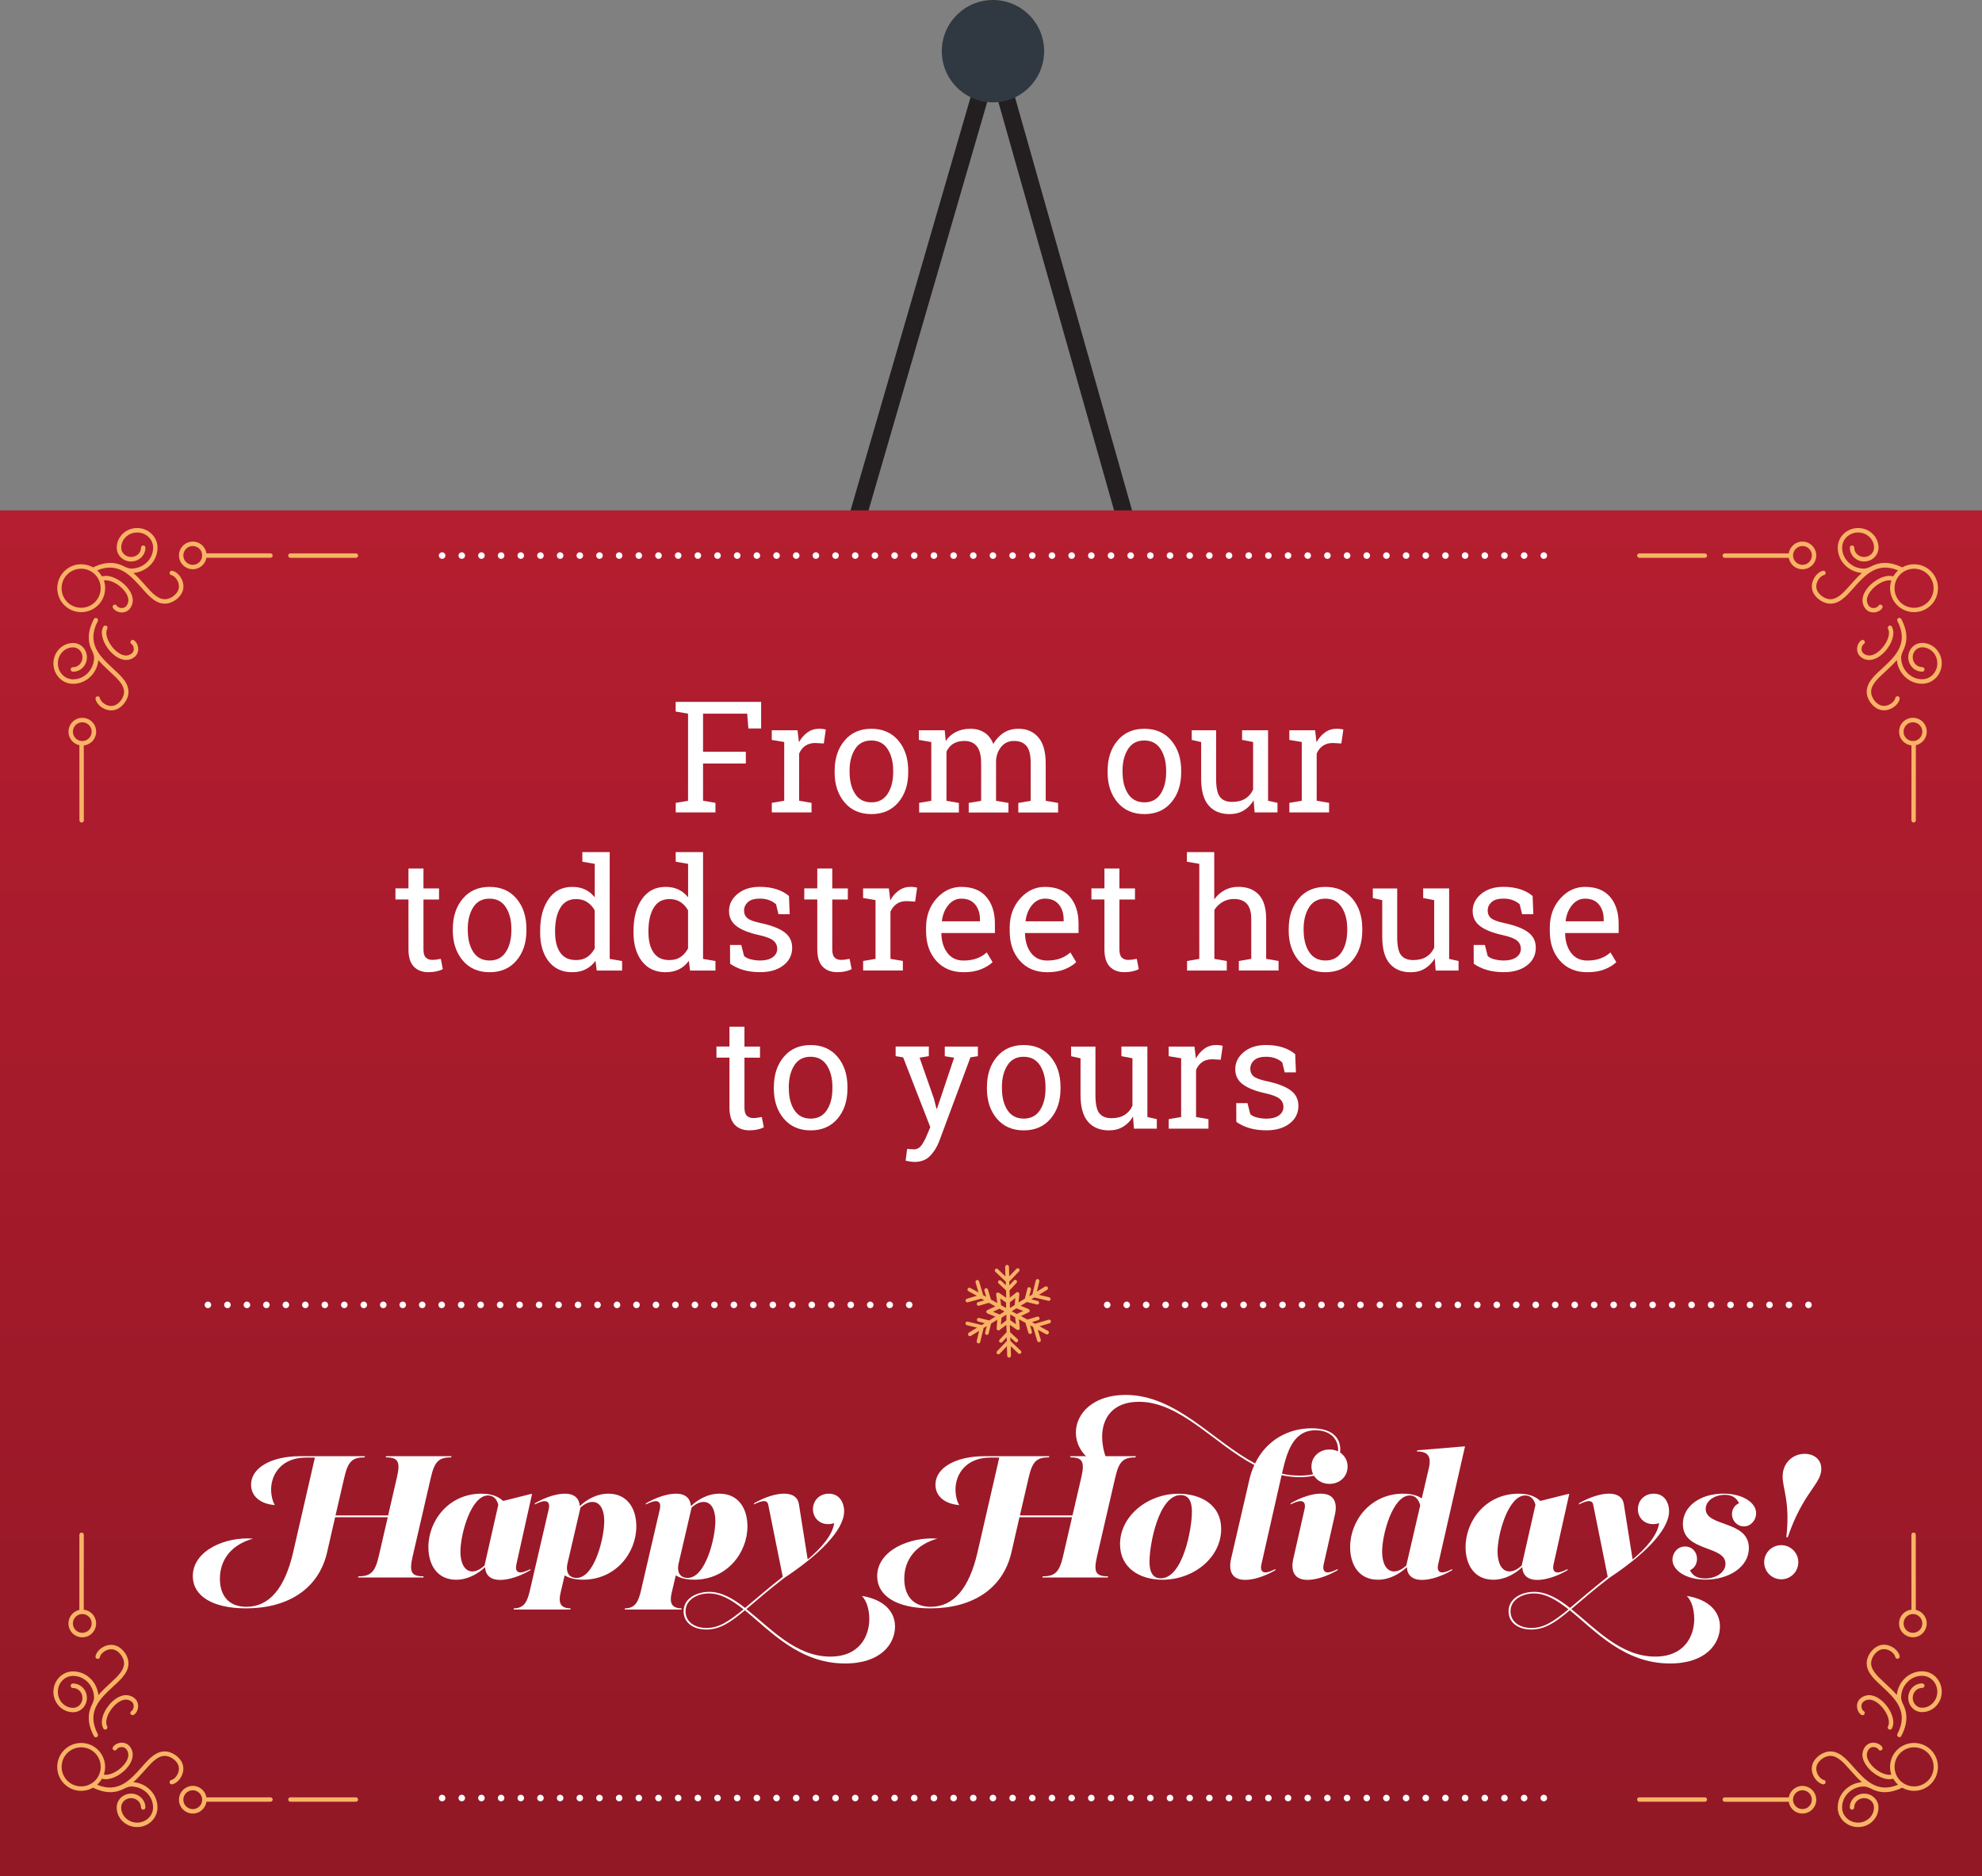 <?xml version="1.0" encoding="utf-8"?>
<!-- Generator: Adobe Illustrator 24.0.0, SVG Export Plug-In . SVG Version: 6.00 Build 0)  -->
<svg version="1.1" id="Layer_1" xmlns="http://www.w3.org/2000/svg" xmlns:xlink="http://www.w3.org/1999/xlink" x="0px" y="0px"
	 viewBox="0 0 458.59 434.02" style="enable-background:new 0 0 458.59 434.02;" xml:space="preserve">
<rect x="0" y="0" width="458.59" height="434.02" fill="#808080" stroke="none"/>
<style type="text/css">
	.st0{fill:none;stroke:#231F20;stroke-width:4;stroke-linecap:round;stroke-linejoin:round;stroke-miterlimit:10;}
	.st1{fill:url(#SVGID_1_);}
	.st2{opacity:0.45;fill:#E81C24;}
	.st3{fill:#F8B465;}
	.st4{fill:#FFFFFF;}
	.st5{fill:none;stroke:#FFFFFF;stroke-width:1.518;stroke-linecap:round;stroke-miterlimit:10;}
	.st6{fill:none;stroke:#FFFFFF;stroke-width:1.518;stroke-linecap:round;stroke-miterlimit:10;stroke-dasharray:0,4.507;}
	.st7{fill:none;stroke:#FFFFFF;stroke-width:1.518;stroke-linecap:round;stroke-miterlimit:10;stroke-dasharray:0,4.552;}
	.st8{fill:#303942;}
</style>
<polyline class="st0" points="193.07,138.09 229.75,11.84 265.52,138.09 "/>
<g>
	<linearGradient id="SVGID_1_" gradientUnits="userSpaceOnUse" x1="229.297" y1="434.018" x2="229.297" y2="118.085">
		<stop  offset="0" style="stop-color:#4C1527"/>
		<stop  offset="1" style="stop-color:#8B203A"/>
	</linearGradient>
	<rect y="118.09" class="st1" width="458.59" height="315.93"/>
</g>
<rect y="118.09" class="st2" width="458.59" height="315.93"/>
<path class="st3" d="M242.48,307.89l-1.95-1.06l2.32-0.69c0.23-0.07,0.35-0.29,0.29-0.53s-0.29-0.35-0.53-0.29l-3.13,0.93
	l-0.71-0.39l1.45-0.43c0.23-0.07,0.35-0.29,0.29-0.53s-0.29-0.35-0.53-0.29l-2.26,0.67l-1.5-0.82l1.77-0.84
	c0.14-0.07,0.26-0.2,0.26-0.39c-0.01-0.15-0.12-0.31-0.27-0.39l-1.83-0.75l1.44-0.87l2.31,0.57c0.21,0.06,0.48-0.08,0.51-0.31
	s-0.08-0.48-0.31-0.51l-1.5-0.38l0.72-0.43l3.23,0.78c0.21,0.06,0.48-0.08,0.51-0.31c0.06-0.21-0.08-0.48-0.31-0.51l-2.37-0.56
	l1.89-1.16c0.21-0.13,0.26-0.39,0.14-0.61c-0.13-0.21-0.39-0.26-0.61-0.14l-1.89,1.16l0.56-2.37c0.06-0.21-0.08-0.48-0.31-0.51
	c-0.21-0.06-0.48,0.08-0.51,0.31l-0.78,3.23l-0.72,0.43l0.38-1.5c0.07-0.3-0.06-0.52-0.31-0.6c-0.21-0.06-0.48,0.08-0.51,0.31
	l-0.57,2.31l-1.47,0.91l0.18-1.95c0.01-0.19-0.07-0.33-0.22-0.41s-0.34-0.09-0.46,0.04l-1.53,1.21l-0.06-1.69l1.63-1.74
	c0.14-0.17,0.15-0.45-0.02-0.59c-0.17-0.14-0.45-0.15-0.59,0.02l-1.05,1.13l-0.03-0.84l2.28-2.41c0.14-0.17,0.15-0.45-0.02-0.59
	c-0.17-0.14-0.45-0.15-0.59,0.02l-1.68,1.76l-0.06-2.22c-0.01-0.25-0.22-0.41-0.44-0.44c-0.25,0.01-0.41,0.22-0.44,0.44l0.06,2.22
	l-1.76-1.68c-0.17-0.14-0.45-0.15-0.59,0.02s-0.15,0.45,0.02,0.59l2.41,2.28l0.03,0.84l-1.13-1.05c-0.17-0.14-0.45-0.15-0.59,0.02
	s-0.15,0.45,0.02,0.59l1.74,1.63l0.04,1.72l-1.66-1.15c-0.15-0.08-0.34-0.09-0.48-0.02s-0.24,0.26-0.19,0.43l0.26,1.94l-1.47-0.8
	l-0.69-2.32c-0.07-0.23-0.29-0.35-0.53-0.29c-0.23,0.07-0.35,0.29-0.29,0.53l0.43,1.45l-0.71-0.39l-0.95-3.19
	c-0.07-0.23-0.29-0.35-0.53-0.29c-0.23,0.07-0.35,0.29-0.29,0.53l0.69,2.32l-1.92-1.04c-0.23-0.12-0.46-0.05-0.58,0.17
	c-0.12,0.23-0.05,0.46,0.17,0.58l1.95,1.06l-2.32,0.69c-0.23,0.07-0.35,0.29-0.29,0.53c0.07,0.23,0.29,0.35,0.53,0.29l3.09-0.85
	l0.71,0.39l-1.45,0.43c-0.23,0.07-0.35,0.29-0.29,0.53c0.07,0.23,0.29,0.35,0.53,0.29l2.26-0.67l1.5,0.82l-1.83,0.86
	c-0.14,0.07-0.26,0.2-0.26,0.39c0.01,0.15,0.12,0.31,0.27,0.39l1.83,0.75l-1.44,0.87l-2.31-0.57c-0.21-0.06-0.48,0.08-0.51,0.31
	c-0.06,0.21,0.08,0.48,0.31,0.51l1.5,0.38l-0.72,0.43l-3.23-0.78c-0.21-0.06-0.48,0.08-0.51,0.31s0.1,0.44,0.31,0.51l2.37,0.56
	l-1.89,1.16c-0.21,0.13-0.26,0.39-0.14,0.61c0.13,0.21,0.39,0.26,0.61,0.14l1.89-1.16l-0.56,2.37c-0.06,0.21,0.1,0.44,0.31,0.51
	c0.21,0.06,0.48-0.08,0.51-0.31l0.78-3.23l0.72-0.43l-0.38,1.5c-0.06,0.21,0.1,0.44,0.31,0.51s0.48-0.08,0.51-0.31l0.57-2.31
	l1.44-0.87l-0.16,2c-0.01,0.19,0.07,0.33,0.22,0.41s0.34,0.09,0.46-0.04l1.57-1.19l0.06,1.69l-1.63,1.74
	c-0.14,0.17-0.15,0.45,0.02,0.59c0.17,0.14,0.45,0.15,0.59-0.02l1.05-1.13l0.03,0.84l-2.28,2.41c-0.14,0.17-0.15,0.45,0.02,0.59
	c0.17,0.14,0.45,0.15,0.59-0.02l1.68-1.76l0.06,2.22c0.01,0.25,0.22,0.41,0.44,0.44c0.25-0.01,0.41-0.22,0.44-0.44l-0.06-2.22
	l1.76,1.68c0.17,0.14,0.45,0.15,0.59-0.02c0.14-0.17,0.15-0.45-0.02-0.59l-2.41-2.28l-0.03-0.84l1.13,1.05
	c0.17,0.14,0.45,0.15,0.59-0.02c0.14-0.17,0.15-0.45-0.02-0.59l-1.74-1.63l-0.06-1.69l1.63,1.13c0.15,0.08,0.34,0.09,0.48,0.02
	s0.24-0.26,0.19-0.43l-0.18-2l1.5,0.82l0.67,2.26c0.07,0.23,0.29,0.35,0.53,0.29c0.23-0.07,0.35-0.29,0.29-0.53l-0.43-1.45
	l0.71,0.39l0.95,3.19c0.07,0.23,0.29,0.35,0.53,0.29c0.23-0.07,0.35-0.29,0.29-0.53l-0.69-2.32l1.92,1.04
	c0.23,0.12,0.46,0.05,0.58-0.17C242.75,308.29,242.7,308.02,242.48,307.89z M236.76,303.28l-1.5,0.7c0,0,0,0-0.04-0.02l-1.13-0.61
	l1.09-0.67L236.76,303.28z M234.93,300.29l-0.15,1.62l0,0l-1.11,0.71l-0.01-1.32L234.93,300.29z M231.42,300.39l1.35,0.93l0,0
	l0.03,1.28l-1.16-0.63L231.42,300.39z M229.75,303.47l1.5-0.7c0,0,0,0,0.04,0.02l1.13,0.61l-1.11,0.71L229.75,303.47z
	 M231.58,306.46l0.15-1.62c0,0,0,0,0.06-0.02l1.06-0.69l0.01,1.32L231.58,306.46z M235.09,306.36l-1.35-0.93l0.02-0.04l-0.03-1.28
	l1.13,0.61L235.09,306.36z"/>
<g>
	<path class="st4" d="M44.61,364.64c0-5.91,7.5-9.18,13.95-8.68c-4.95,1.36-7.68,4.82-7.68,9.27c0,3.82,1.95,6.5,6.13,6.5
		c5.31,0,8.9-4.32,10.81-12.58l5.04-21.94h-2.09c-5.45,0-8.04,3.68-8.04,7.4c0,1.27,0.32,2.73,0.86,3.59
		c-3.41-0.27-5.5-2.09-5.5-4.72c0-3.91,4.68-6.59,11.36-6.59h14.99l-0.09,0.27c-2.82,0-3.82,0.91-4.68,4.63l-2.04,8.81h12.17
		l2.04-8.81c0.86-3.72,0.23-4.63-2.59-4.63l0.09-0.27h15.13l-0.09,0.27c-2.82,0-3.82,0.91-4.68,4.63l-4.22,18.26
		c-0.86,3.73-0.27,4.63,2.54,4.63l-0.05,0.27H82.86l0.05-0.27c2.82,0,3.86-0.91,4.72-4.63l2.09-9.04H77.54l-1.86,8.13
		c-2,8.63-9.27,12.95-18.76,12.95C49.11,372.09,44.61,369.18,44.61,364.64z"/>
	<path class="st4" d="M99.12,357.92c0-6.18,4.77-12.36,12.26-12.36c2.95,0,4.27,1,5.04,1.68l6.54-1.64l0.14,0.05l-3.63,16.31
		c-0.27,1.23,0.14,1.82,0.95,1.82c0.64,0,1.45-0.36,2.32-0.77l-0.05,0.27c-2.5,1.45-5.04,2.23-6.95,2.23c-2.32,0-3.41-1.14-3.5-2.95
		c-1.64,1.5-3.95,2.91-6.72,2.91C101.12,365.46,99.12,361.96,99.12,357.92z M112.11,362.19l3.18-14.04c-0.27-1.14-1-2.18-2.36-2.18
		c-3.95,0-6.4,8.95-6.4,13.04c0,2.41,0.86,4.54,2.77,4.54C110.38,363.55,111.34,362.87,112.11,362.19z"/>
	<path class="st4" d="M118.88,372.09c2.45,0,3.13-1.68,3.68-3.95l4.41-19.03c0.27-1.23-0.14-1.82-0.95-1.82
		c-0.64,0-1.45,0.36-2.32,0.77l0.05-0.27c2.5-1.45,5.04-2.23,6.95-2.23c2.27,0,3.32,1.14,3.45,2.86c1.64-1.5,3.86-2.86,6.63-2.86
		c4.41,0,6.45,3.5,6.45,7.54c0,6.22-4.81,12.36-12.31,12.36c-2.18,0-3.45-0.5-4.27-1l-0.95,4.04c-0.54,2.27-0.05,3.59,2.32,3.59
		l-0.05,0.27h-13.13L118.88,372.09z M134.32,348.74l-3,12.9c-0.5,2.14,0.36,3.41,2.09,3.41c4.13,0,6.4-9.22,6.4-13.17
		c0-2.45-0.86-4.41-2.73-4.41C136,347.47,135.09,348.11,134.32,348.74z"/>
	<path class="st4" d="M144.59,372.09c2.45,0,3.13-1.68,3.68-3.95l4.41-19.03c0.27-1.23-0.14-1.82-0.95-1.82
		c-0.64,0-1.45,0.36-2.32,0.77l0.05-0.27c2.5-1.45,5.04-2.23,6.95-2.23c2.27,0,3.32,1.14,3.45,2.86c1.64-1.5,3.86-2.86,6.63-2.86
		c4.41,0,6.45,3.5,6.45,7.54c0,6.22-4.81,12.36-12.31,12.36c-2.18,0-3.45-0.5-4.27-1l-0.95,4.04c-0.54,2.27-0.05,3.59,2.32,3.59
		l-0.05,0.27h-13.13L144.59,372.09z M160.03,348.74l-3,12.9c-0.5,2.14,0.36,3.41,2.09,3.41c4.13,0,6.4-9.22,6.4-13.17
		c0-2.45-0.86-4.41-2.73-4.41C161.71,347.47,160.8,348.11,160.03,348.74z"/>
	<path class="st4" d="M172.34,372.54c-3.36,2.82-5.77,4.45-8.9,4.45c-3.18,0-5.27-1.68-5.27-4.22c0-3.13,3.23-4.5,5.91-4.5
		c2.91,0,5.59,1.59,8.31,3.72c2.23-1.86,5-4.27,8.72-7.22l-3.36-16.67c-0.09-0.54-0.45-0.82-1-0.82c-0.64,0-1.45,0.36-2.32,0.77
		l0.05-0.27c2.5-1.45,5.04-2.23,6.95-2.23c2.04,0,3.18,0.91,3.41,2.36l2.04,12.86c3.18-2.63,5.77-5.68,6.13-8.4
		c-0.36,0.14-0.86,0.23-1.41,0.23c-2.13,0-3.5-1.59-3.5-3.45c0-1.95,1.45-3.59,3.68-3.59c2.63,0,3.54,2.32,3.54,4.04
		c0,4.45-5.95,10.22-13.85,15.44c-3.68,2.82-6.45,5.27-8.77,7.22c5.59,4.45,11.4,10.99,19.4,10.99c6.86,0,9.04-4.82,9.04-8.72
		c0-1.95-0.55-4.18-1.73-5.32c5.27,0.86,7.68,3.73,7.68,7.09c0,3.91-3.18,8.54-11.54,8.54
		C184.93,384.86,178.29,377.36,172.34,372.54z M172.03,372.32c-2.68-2.14-5.27-3.68-8-3.68c-2.54,0-5.41,1.36-5.41,4.13
		c0,2.32,1.95,3.86,4.86,3.86C166.26,376.63,168.48,375.23,172.03,372.32z"/>
	<path class="st4" d="M202.96,364.64c0-5.91,7.5-9.18,13.95-8.68c-4.95,1.36-7.68,4.82-7.68,9.27c0,3.82,1.95,6.5,6.13,6.5
		c5.31,0,8.9-4.32,10.81-12.58l5.04-21.94h-2.09c-5.45,0-8.04,3.68-8.04,7.4c0,1.27,0.32,2.73,0.86,3.59
		c-3.41-0.27-5.5-2.09-5.5-4.72c0-3.91,4.68-6.59,11.36-6.59h14.99l-0.09,0.27c-2.82,0-3.82,0.91-4.68,4.63l-2.04,8.81h12.17
		l2.04-8.81c0.86-3.72,0.23-4.63-2.59-4.63l0.09-0.27h15.13l-0.09,0.27c-2.82,0-3.82,0.91-4.68,4.63l-4.22,18.26
		c-0.86,3.73-0.27,4.63,2.54,4.63l-0.04,0.27h-15.13l0.04-0.27c2.82,0,3.86-0.91,4.72-4.63l2.09-9.04h-12.17l-1.86,8.13
		c-2,8.63-9.27,12.95-18.76,12.95C207.46,372.09,202.96,369.18,202.96,364.64z"/>
	<path class="st4" d="M259.15,357.24c0-6.45,6.31-11.67,13.54-11.67c4.82,0,9.86,2.32,9.86,8.18c0,6.54-6.31,11.72-13.58,11.72
		C263.69,365.46,259.15,362.73,259.15,357.24z M275.78,349.74c0-3.18-1.32-3.86-2.59-3.86c-5.09,0-7.22,11.36-7.22,15.4
		c0,3.18,1.32,3.86,2.59,3.86C273.69,365.14,275.78,353.74,275.78,349.74z"/>
	<path class="st4" d="M284.86,360.55l4.18-18.08c0.27-1.27,0.68-2.45,1.18-3.54c-9.4-4.95-17.08-14.63-26.71-14.63
		c-5.95,0-8.5,3.68-8.5,8.08c0,2.23,0.64,5.32,2.32,7.36c-4.95-0.64-8.4-4.18-8.4-8.31c0-4.41,4-8.72,11.49-8.72
		c11.76,0,20.12,10.63,29.98,15.85c2.73-5.59,7.9-8.13,13.08-8.13c4.82,0,6.63,2.23,6.63,4.95c0,4-3.95,6.36-9.4,6.36
		c-1.45,0-2.82-0.18-4.18-0.46l-4.68,20.67c-0.27,1.23,0.14,1.82,0.95,1.82c0.64,0,1.45-0.36,2.32-0.77l-0.05,0.27
		c-2.5,1.45-5.04,2.23-6.95,2.23C285.04,365.5,284.18,363.46,284.86,360.55z M300.71,341.38c5.31,0,8.9-2.36,8.9-5.95
		c0-2.77-2.09-4.54-5.22-4.54c-5.13,0-6.59,4.91-7.68,9.63l-0.09,0.41C297.94,341.25,299.31,341.38,300.71,341.38z"/>
	<path class="st4" d="M299.26,360.55l2.59-11.45c0.27-1.23-0.14-1.82-0.95-1.82c-0.64,0-1.45,0.36-2.32,0.77l0.05-0.27
		c2.5-1.45,5.04-2.23,6.95-2.23c3.09,0,3.95,2.04,3.27,4.95l-2.59,11.45c-0.27,1.23,0.14,1.82,0.95,1.82c0.64,0,1.45-0.36,2.32-0.77
		l-0.05,0.27c-2.5,1.45-5.04,2.23-6.95,2.23C299.44,365.5,298.58,363.46,299.26,360.55z M303.44,339.29c0-2.32,1.86-3.95,4.18-3.95
		s4.18,1.63,4.18,3.95c0,2.36-1.86,4-4.18,4S303.44,341.65,303.44,339.29z"/>
	<path class="st4" d="M312.39,357.92c0-6.18,4.77-12.36,12.26-12.36c2.18,0,3.5,0.54,4.32,1.09l1.64-7.04
		c0.64-2.77-0.32-3.82-2.77-3.82l0.09-0.27l11.04-0.91l-6.22,27.35c-0.27,1.23,0.14,1.82,0.95,1.82c0.64,0,1.45-0.36,2.32-0.77
		l-0.05,0.27c-2.5,1.45-5.04,2.23-6.95,2.23c-2.32,0-3.41-1.14-3.5-2.95c-1.64,1.5-3.95,2.91-6.72,2.91
		C314.39,365.46,312.39,361.96,312.39,357.92z M325.38,362.19l3.23-13.95c-0.32-1.18-1.04-2.27-2.41-2.27
		c-3.95,0-6.41,8.95-6.41,13.04c0,2.41,0.86,4.54,2.77,4.54C323.65,363.55,324.61,362.87,325.38,362.19z"/>
	<path class="st4" d="M339.1,357.92c0-6.18,4.77-12.36,12.26-12.36c2.95,0,4.27,1,5.04,1.68l6.54-1.64l0.14,0.05l-3.63,16.31
		c-0.27,1.23,0.14,1.82,0.95,1.82c0.64,0,1.45-0.36,2.32-0.77l-0.05,0.27c-2.5,1.45-5.04,2.23-6.95,2.23c-2.32,0-3.41-1.14-3.5-2.95
		c-1.64,1.5-3.95,2.91-6.72,2.91C341.1,365.46,339.1,361.96,339.1,357.92z M352.09,362.19l3.18-14.04c-0.27-1.14-1-2.18-2.36-2.18
		c-3.95,0-6.41,8.95-6.41,13.04c0,2.41,0.86,4.54,2.77,4.54C350.36,363.55,351.32,362.87,352.09,362.19z"/>
	<path class="st4" d="M363.22,372.54c-3.36,2.82-5.77,4.45-8.9,4.45c-3.18,0-5.27-1.68-5.27-4.22c0-3.13,3.23-4.5,5.91-4.5
		c2.91,0,5.59,1.59,8.31,3.72c2.23-1.86,5-4.27,8.72-7.22l-3.36-16.67c-0.09-0.54-0.45-0.82-1-0.82c-0.64,0-1.45,0.36-2.32,0.77
		l0.04-0.27c2.5-1.45,5.04-2.23,6.95-2.23c2.04,0,3.18,0.91,3.41,2.36l2.04,12.86c3.18-2.63,5.77-5.68,6.13-8.4
		c-0.36,0.14-0.86,0.23-1.41,0.23c-2.14,0-3.5-1.59-3.5-3.45c0-1.95,1.45-3.59,3.68-3.59c2.63,0,3.54,2.32,3.54,4.04
		c0,4.45-5.95,10.22-13.85,15.44c-3.68,2.82-6.45,5.27-8.77,7.22c5.59,4.45,11.4,10.99,19.4,10.99c6.86,0,9.04-4.82,9.04-8.72
		c0-1.95-0.54-4.18-1.73-5.32c5.27,0.86,7.68,3.73,7.68,7.09c0,3.91-3.18,8.54-11.54,8.54C375.8,384.86,369.17,377.36,363.22,372.54
		z M362.9,372.32c-2.68-2.14-5.27-3.68-7.99-3.68c-2.54,0-5.41,1.36-5.41,4.13c0,2.32,1.95,3.86,4.86,3.86
		C357.13,376.63,359.36,375.23,362.9,372.32z"/>
	<path class="st4" d="M386.97,360.82c0-1.5,1.14-3.04,2.91-3.04c1.64,0,2.77,1.27,2.77,2.86c0,1.23-0.64,2.18-1.63,2.63
		c0.5,1.04,1.45,1.91,3.5,1.91c2.54,0,4.72-1.41,4.72-3.41c0-4.32-9.86-2.68-9.86-9.18c0-4.18,4.09-7.04,9.36-7.04
		c4.5,0,7.59,2.09,7.59,4.54c0,1.54-1.18,3.04-2.82,3.04c-1.54,0-2.77-1.27-2.77-2.86c0-1.13,0.64-2.09,1.64-2.5
		c-0.5-1.04-1.41-1.95-3.27-1.95c-2.23,0-4.45,1.27-4.45,3.27c0,4.22,9.99,2.59,9.99,9.04c0,4.45-4.72,7.31-9.99,7.31
		C390.06,365.46,386.97,363.28,386.97,360.82z"/>
	<path class="st4" d="M408.19,361.42c0-2.18,1.77-3.95,3.95-3.95c2.18,0,3.95,1.77,3.95,3.95s-1.77,3.95-3.95,3.95
		C409.96,365.37,408.19,363.6,408.19,361.42z M412.46,341.61c0-3.27,2.45-5.27,5.09-5.27c2,0,3.86,1.14,3.86,3.5
		c0,3.5-4.18,5.31-7.77,15.81h-0.32C414.23,347.47,412.46,344.43,412.46,341.61z"/>
</g>
<g>
	<path class="st4" d="M156.33,185.75l2.87-0.49v-20.16l-2.87-0.49v-2.23h19.78v6.15h-2.95l-0.28-3.43h-10.21v8.82h9.9v2.72h-9.9
		v8.61l2.87,0.49v2.21h-9.19V185.75z"/>
	<path class="st4" d="M178.57,171.18v-2.23h5.96l0.33,2.76c0.54-0.97,1.2-1.73,2-2.29s1.7-0.83,2.72-0.83
		c0.27,0,0.55,0.02,0.83,0.06s0.51,0.08,0.66,0.13l-0.46,3.22l-1.97-0.11c-0.91,0-1.68,0.21-2.3,0.64s-1.1,1.03-1.44,1.8v10.92
		l2.87,0.49v2.21h-9.19v-2.21l2.87-0.49v-13.59L178.57,171.18z"/>
	<path class="st4" d="M193.12,178.28c0-2.81,0.76-5.13,2.29-6.95s3.59-2.73,6.21-2.73c2.62,0,4.7,0.91,6.23,2.72
		s2.29,4.14,2.29,6.96v0.39c0,2.84-0.76,5.16-2.29,6.96s-3.59,2.71-6.21,2.71c-2.64,0-4.72-0.91-6.24-2.72s-2.29-4.13-2.29-6.95
		V178.28z M196.58,178.66c0,2.02,0.42,3.68,1.27,4.99s2.11,1.97,3.79,1.97c1.64,0,2.89-0.66,3.74-1.97s1.28-2.98,1.28-4.99v-0.39
		c0-1.99-0.43-3.65-1.28-4.97s-2.12-1.99-3.78-1.99s-2.92,0.66-3.76,1.99s-1.27,2.98-1.27,4.97V178.66z"/>
	<path class="st4" d="M212.61,185.75l2.87-0.49v-13.59l-2.87-0.49v-2.23h5.98l0.23,2.48c0.61-0.9,1.39-1.6,2.36-2.09
		s2.07-0.74,3.34-0.74s2.35,0.29,3.26,0.88s1.59,1.46,2.05,2.64c0.6-1.08,1.39-1.93,2.37-2.57s2.13-0.95,3.45-0.95
		c1.95,0,3.48,0.67,4.61,2s1.69,3.33,1.69,6v8.67l2.87,0.49v2.21h-9.21v-2.21l2.87-0.49v-8.7c0-1.88-0.32-3.2-0.97-3.98
		s-1.6-1.17-2.87-1.17c-1.21,0-2.18,0.42-2.91,1.27s-1.16,1.92-1.27,3.21v9.37l2.87,0.49v2.21h-9.19v-2.21l2.87-0.49v-8.7
		c0-1.78-0.33-3.08-0.99-3.91s-1.62-1.24-2.87-1.24c-1.05,0-1.92,0.22-2.6,0.65s-1.2,1.04-1.56,1.83v11.37l2.87,0.49v2.21h-9.19
		V185.75z"/>
	<path class="st4" d="M256.28,178.28c0-2.81,0.76-5.13,2.29-6.95s3.59-2.73,6.21-2.73c2.62,0,4.7,0.91,6.23,2.72
		s2.29,4.14,2.29,6.96v0.39c0,2.84-0.76,5.16-2.29,6.96s-3.59,2.71-6.21,2.71c-2.64,0-4.72-0.91-6.24-2.72s-2.29-4.13-2.29-6.95
		V178.28z M259.74,178.66c0,2.02,0.42,3.68,1.27,4.99s2.11,1.97,3.79,1.97c1.64,0,2.89-0.66,3.74-1.97s1.28-2.98,1.28-4.99v-0.39
		c0-1.99-0.43-3.65-1.28-4.97s-2.12-1.99-3.78-1.99s-2.92,0.66-3.76,1.99s-1.27,2.98-1.27,4.97V178.66z"/>
	<path class="st4" d="M290.06,185.15c-0.6,1.02-1.37,1.8-2.31,2.36s-2.03,0.83-3.26,0.83c-2.06,0-3.67-0.66-4.83-1.99
		s-1.74-3.39-1.74-6.19v-8.49l-2.18-0.49v-2.23h2.18h3.46v11.25c0,2.03,0.3,3.42,0.9,4.18s1.53,1.14,2.79,1.14
		c1.23,0,2.25-0.25,3.05-0.75s1.41-1.2,1.82-2.12v-10.99l-2.55-0.49v-2.23h2.55h3.46v16.31l2.18,0.49v2.21h-5.29L290.06,185.15z"/>
	<path class="st4" d="M298.32,171.18v-2.23h5.96l0.33,2.76c0.54-0.97,1.2-1.73,2-2.29s1.7-0.83,2.72-0.83
		c0.27,0,0.55,0.02,0.83,0.06s0.51,0.08,0.66,0.13l-0.46,3.22l-1.97-0.11c-0.91,0-1.68,0.21-2.3,0.64s-1.1,1.03-1.44,1.8v10.92
		l2.87,0.49v2.21h-9.19v-2.21l2.87-0.49v-13.59L298.32,171.18z"/>
	<path class="st4" d="M97.98,200.94v4.59h3.6v2.57h-3.6v11.55c0,0.89,0.18,1.52,0.55,1.88s0.86,0.54,1.47,0.54
		c0.3,0,0.65-0.03,1.03-0.08s0.7-0.11,0.96-0.17l0.47,2.37c-0.33,0.21-0.81,0.38-1.44,0.52s-1.27,0.2-1.9,0.2
		c-1.41,0-2.53-0.42-3.36-1.27s-1.25-2.18-1.25-4v-11.55h-3.01v-2.57h3.01v-4.59H97.98z"/>
	<path class="st4" d="M104.78,214.86c0-2.81,0.76-5.13,2.29-6.95s3.59-2.73,6.21-2.73c2.62,0,4.7,0.91,6.23,2.72
		s2.29,4.14,2.29,6.96v0.39c0,2.84-0.76,5.16-2.29,6.96s-3.59,2.71-6.21,2.71c-2.64,0-4.72-0.91-6.24-2.72s-2.29-4.13-2.29-6.95
		V214.86z M108.24,215.25c0,2.02,0.42,3.68,1.27,4.99s2.11,1.97,3.79,1.97c1.64,0,2.89-0.66,3.74-1.97s1.28-2.98,1.28-4.99v-0.39
		c0-1.99-0.43-3.65-1.28-4.97s-2.12-1.99-3.78-1.99s-2.92,0.66-3.76,1.99s-1.27,2.98-1.27,4.97V215.25z"/>
	<path class="st4" d="M137.78,222.28c-0.62,0.87-1.38,1.52-2.28,1.97s-1.94,0.67-3.12,0.67c-2.32,0-4.13-0.84-5.44-2.52
		c-1.31-1.68-1.96-3.89-1.96-6.64v-0.37c0-3.06,0.65-5.53,1.96-7.4c1.31-1.88,3.13-2.81,5.48-2.81c1.12,0,2.12,0.21,2.98,0.62
		s1.6,1.02,2.21,1.8v-7.75l-2.87-0.49v-2.23h2.87h3.46v24.71l2.87,0.49v2.21h-5.87L137.78,222.28z M128.44,215.76
		c0,1.91,0.39,3.45,1.18,4.61s2,1.74,3.64,1.74c1.03,0,1.9-0.23,2.6-0.7s1.28-1.13,1.74-1.99v-8.82c-0.45-0.8-1.03-1.43-1.74-1.9
		s-1.57-0.7-2.57-0.7c-1.65,0-2.87,0.69-3.67,2.06s-1.19,3.15-1.19,5.34V215.76z"/>
	<path class="st4" d="M159.38,222.28c-0.62,0.87-1.38,1.52-2.28,1.97s-1.94,0.67-3.12,0.67c-2.32,0-4.13-0.84-5.44-2.52
		s-1.96-3.89-1.96-6.64v-0.37c0-3.06,0.65-5.53,1.96-7.4s3.13-2.81,5.48-2.81c1.12,0,2.12,0.21,2.98,0.62s1.6,1.02,2.21,1.8v-7.75
		l-2.87-0.49v-2.23h2.87h3.46v24.71l2.87,0.49v2.21h-5.87L159.38,222.28z M150.04,215.76c0,1.91,0.39,3.45,1.18,4.61
		s2,1.74,3.64,1.74c1.03,0,1.9-0.23,2.6-0.7s1.28-1.13,1.74-1.99v-8.82c-0.45-0.8-1.03-1.43-1.74-1.9s-1.57-0.7-2.57-0.7
		c-1.65,0-2.87,0.69-3.67,2.06s-1.19,3.15-1.19,5.34V215.76z"/>
	<path class="st4" d="M182.72,211.5h-2.6l-0.56-2.29c-0.42-0.4-0.95-0.72-1.59-0.96s-1.36-0.36-2.17-0.36
		c-1.23,0-2.14,0.27-2.74,0.81s-0.9,1.19-0.9,1.95c0,0.75,0.26,1.34,0.79,1.78s1.6,0.82,3.22,1.16c2.4,0.52,4.19,1.22,5.36,2.1
		s1.76,2.07,1.76,3.56c0,1.69-0.68,3.05-2.05,4.1s-3.15,1.56-5.35,1.56c-1.44,0-2.74-0.17-3.88-0.5s-2.17-0.82-3.08-1.45l-0.02-4.34
		h2.6l0.65,2.55c0.4,0.36,0.94,0.63,1.63,0.79s1.39,0.25,2.1,0.25c1.23,0,2.19-0.25,2.89-0.75s1.05-1.15,1.05-1.96
		c0-0.76-0.29-1.39-0.87-1.88s-1.68-0.92-3.3-1.28c-2.31-0.5-4.05-1.19-5.22-2.06s-1.76-2.04-1.76-3.52c0-1.55,0.66-2.87,1.98-3.96
		s3.03-1.63,5.14-1.63c1.44,0,2.74,0.19,3.88,0.56s2.1,0.9,2.87,1.56L182.72,211.5z"/>
	<path class="st4" d="M192.57,200.94v4.59h3.6v2.57h-3.6v11.55c0,0.89,0.18,1.52,0.55,1.88s0.86,0.54,1.47,0.54
		c0.3,0,0.65-0.03,1.03-0.08s0.7-0.11,0.96-0.17l0.47,2.37c-0.33,0.21-0.81,0.38-1.44,0.52s-1.27,0.2-1.9,0.2
		c-1.41,0-2.53-0.42-3.36-1.27s-1.25-2.18-1.25-4v-11.55h-3.01v-2.57h3.01v-4.59H192.57z"/>
	<path class="st4" d="M199.7,207.76v-2.23h5.96l0.33,2.76c0.54-0.97,1.2-1.73,2-2.29s1.7-0.83,2.72-0.83c0.27,0,0.55,0.02,0.83,0.06
		s0.51,0.08,0.66,0.13l-0.46,3.22l-1.97-0.11c-0.91,0-1.68,0.21-2.3,0.64s-1.1,1.03-1.44,1.8v10.92l2.87,0.49v2.21h-9.19v-2.21
		l2.87-0.49v-13.59L199.7,207.76z"/>
	<path class="st4" d="M222.94,224.92c-2.65,0-4.75-0.88-6.32-2.65s-2.35-4.05-2.35-6.86v-0.77c0-2.71,0.81-4.96,2.42-6.76
		s3.52-2.7,5.72-2.7c2.55,0,4.49,0.77,5.81,2.32s1.98,3.61,1.98,6.19v2.16h-12.34l-0.05,0.09c0.04,1.83,0.5,3.33,1.39,4.51
		s2.14,1.77,3.74,1.77c1.17,0,2.2-0.17,3.08-0.5s1.65-0.79,2.29-1.38l1.35,2.25c-0.68,0.66-1.58,1.21-2.7,1.66
		S224.51,224.92,222.94,224.92z M222.41,207.9c-1.16,0-2.15,0.49-2.97,1.47s-1.32,2.21-1.51,3.68l0.04,0.09h8.77v-0.46
		c0-1.36-0.36-2.5-1.09-3.41S223.84,207.9,222.41,207.9z"/>
	<path class="st4" d="M242.29,224.92c-2.65,0-4.75-0.88-6.32-2.65s-2.35-4.05-2.35-6.86v-0.77c0-2.71,0.81-4.96,2.42-6.76
		s3.52-2.7,5.72-2.7c2.55,0,4.49,0.77,5.81,2.32s1.98,3.61,1.98,6.19v2.16h-12.34l-0.05,0.09c0.04,1.83,0.5,3.33,1.39,4.51
		s2.14,1.77,3.74,1.77c1.17,0,2.2-0.17,3.08-0.5s1.65-0.79,2.29-1.38l1.35,2.25c-0.68,0.66-1.58,1.21-2.7,1.66
		S243.87,224.92,242.29,224.92z M241.77,207.9c-1.16,0-2.15,0.49-2.97,1.47s-1.32,2.21-1.51,3.68l0.04,0.09h8.77v-0.46
		c0-1.36-0.36-2.5-1.09-3.41S243.2,207.9,241.77,207.9z"/>
	<path class="st4" d="M259.01,200.94v4.59h3.6v2.57h-3.6v11.55c0,0.89,0.18,1.52,0.55,1.88s0.86,0.54,1.47,0.54
		c0.3,0,0.65-0.03,1.03-0.08s0.7-0.11,0.96-0.17l0.47,2.37c-0.33,0.21-0.81,0.38-1.44,0.52s-1.27,0.2-1.9,0.2
		c-1.41,0-2.53-0.42-3.36-1.27c-0.83-0.85-1.25-2.18-1.25-4v-11.55h-3.01v-2.57h3.01v-4.59H259.01z"/>
	<path class="st4" d="M274.62,222.33l2.87-0.49v-21.99l-2.87-0.49v-2.23h6.33v10.93c0.66-0.91,1.46-1.62,2.41-2.13s2-0.76,3.16-0.76
		c2.04,0,3.62,0.61,4.75,1.83s1.69,3.09,1.69,5.62v9.21l2.87,0.49v2.21h-9.19v-2.21l2.87-0.49v-9.25c0-1.57-0.34-2.73-1.01-3.48
		s-1.68-1.12-3.01-1.12c-0.95,0-1.81,0.23-2.59,0.68s-1.42,1.06-1.92,1.84v11.34l2.87,0.49v2.21h-9.19V222.33z"/>
	<path class="st4" d="M298.18,214.86c0-2.81,0.76-5.13,2.29-6.95s3.59-2.73,6.21-2.73c2.62,0,4.7,0.91,6.23,2.72
		s2.29,4.14,2.29,6.96v0.39c0,2.84-0.76,5.16-2.29,6.96s-3.59,2.71-6.21,2.71c-2.64,0-4.72-0.91-6.24-2.72s-2.29-4.13-2.29-6.95
		V214.86z M301.64,215.25c0,2.02,0.42,3.68,1.27,4.99s2.11,1.97,3.79,1.97c1.64,0,2.89-0.66,3.74-1.97s1.28-2.98,1.28-4.99v-0.39
		c0-1.99-0.43-3.65-1.28-4.97s-2.12-1.99-3.78-1.99s-2.92,0.66-3.76,1.99s-1.27,2.98-1.27,4.97V215.25z"/>
	<path class="st4" d="M331.96,221.74c-0.6,1.02-1.37,1.8-2.31,2.36s-2.03,0.83-3.26,0.83c-2.06,0-3.67-0.66-4.83-1.99
		s-1.74-3.39-1.74-6.19v-8.49l-2.18-0.49v-2.23h2.18h3.46v11.25c0,2.03,0.3,3.42,0.9,4.18s1.53,1.14,2.79,1.14
		c1.23,0,2.25-0.25,3.05-0.75s1.41-1.2,1.82-2.12v-10.99l-2.55-0.49v-2.23h2.55h3.46v16.31l2.18,0.49v2.21h-5.29L331.96,221.74z"/>
	<path class="st4" d="M354.78,211.5h-2.6l-0.56-2.29c-0.42-0.4-0.95-0.72-1.59-0.96s-1.36-0.36-2.17-0.36
		c-1.23,0-2.14,0.27-2.74,0.81s-0.9,1.19-0.9,1.95c0,0.75,0.26,1.34,0.79,1.78s1.6,0.82,3.22,1.16c2.4,0.52,4.19,1.22,5.36,2.1
		s1.76,2.07,1.76,3.56c0,1.69-0.68,3.05-2.05,4.1s-3.15,1.56-5.35,1.56c-1.44,0-2.74-0.17-3.88-0.5s-2.17-0.82-3.08-1.45l-0.02-4.34
		h2.6l0.65,2.55c0.4,0.36,0.94,0.63,1.63,0.79s1.39,0.25,2.1,0.25c1.23,0,2.19-0.25,2.89-0.75s1.05-1.15,1.05-1.96
		c0-0.76-0.29-1.39-0.87-1.88s-1.68-0.92-3.3-1.28c-2.31-0.5-4.05-1.19-5.22-2.06s-1.76-2.04-1.76-3.52c0-1.55,0.66-2.87,1.98-3.96
		s3.03-1.63,5.14-1.63c1.44,0,2.74,0.19,3.88,0.56s2.1,0.9,2.87,1.56L354.78,211.5z"/>
	<path class="st4" d="M367.26,224.92c-2.65,0-4.75-0.88-6.32-2.65s-2.35-4.05-2.35-6.86v-0.77c0-2.71,0.81-4.96,2.42-6.76
		s3.52-2.7,5.72-2.7c2.55,0,4.49,0.77,5.81,2.32s1.98,3.61,1.98,6.19v2.16h-12.34l-0.05,0.09c0.04,1.83,0.5,3.33,1.39,4.51
		s2.14,1.77,3.74,1.77c1.17,0,2.2-0.17,3.08-0.5s1.65-0.79,2.29-1.38l1.35,2.25c-0.68,0.66-1.58,1.21-2.7,1.66
		S368.83,224.92,367.26,224.92z M366.73,207.9c-1.16,0-2.15,0.49-2.97,1.47s-1.32,2.21-1.51,3.68l0.04,0.09h8.77v-0.46
		c0-1.36-0.36-2.5-1.09-3.41S368.16,207.9,366.73,207.9z"/>
	<path class="st4" d="M172.25,237.53v4.59h3.6v2.57h-3.6v11.55c0,0.89,0.18,1.52,0.55,1.88s0.86,0.54,1.47,0.54
		c0.3,0,0.65-0.03,1.03-0.08s0.7-0.11,0.96-0.17l0.47,2.37c-0.33,0.21-0.81,0.38-1.44,0.52s-1.27,0.2-1.9,0.2
		c-1.41,0-2.53-0.42-3.36-1.27s-1.25-2.18-1.25-4v-11.55h-3.01v-2.57h3.01v-4.59H172.25z"/>
	<path class="st4" d="M179.06,251.45c0-2.81,0.76-5.13,2.29-6.95s3.59-2.73,6.21-2.73c2.62,0,4.7,0.91,6.23,2.72
		s2.29,4.14,2.29,6.96v0.39c0,2.84-0.76,5.16-2.29,6.96s-3.59,2.71-6.21,2.71c-2.64,0-4.72-0.91-6.24-2.72s-2.29-4.13-2.29-6.95
		V251.45z M182.52,251.83c0,2.02,0.42,3.68,1.27,4.99c0.85,1.31,2.11,1.97,3.79,1.97c1.64,0,2.89-0.66,3.74-1.97
		c0.86-1.31,1.28-2.98,1.28-4.99v-0.39c0-1.99-0.43-3.65-1.28-4.97s-2.12-1.99-3.78-1.99s-2.92,0.66-3.76,1.99s-1.27,2.98-1.27,4.97
		V251.83z"/>
	<path class="st4" d="M226.25,244.35l-1.71,0.26l-7.24,19.44c-0.48,1.28-1.17,2.39-2.07,3.34s-2.12,1.42-3.64,1.42
		c-0.27,0-0.62-0.03-1.05-0.1s-0.77-0.13-1-0.18l0.35-2.72c-0.07-0.01,0.14,0,0.62,0.04s0.79,0.05,0.92,0.05
		c0.74,0,1.34-0.32,1.79-0.96s0.86-1.37,1.2-2.21l0.83-1.97l-6.28-16.14l-1.74-0.28v-2.23h7.68v2.23l-2.14,0.35l3.29,9.39l0.63,2.43
		h0.11l3.96-11.81l-2.16-0.35v-2.23h7.66V244.35z"/>
	<path class="st4" d="M228.36,251.45c0-2.81,0.76-5.13,2.29-6.95s3.59-2.73,6.21-2.73c2.62,0,4.7,0.91,6.23,2.72
		s2.29,4.14,2.29,6.96v0.39c0,2.84-0.76,5.16-2.29,6.96s-3.59,2.71-6.21,2.71c-2.64,0-4.72-0.91-6.24-2.72s-2.29-4.13-2.29-6.95
		V251.45z M231.83,251.83c0,2.02,0.42,3.68,1.27,4.99c0.85,1.31,2.11,1.97,3.79,1.97c1.64,0,2.89-0.66,3.74-1.97
		c0.86-1.31,1.28-2.98,1.28-4.99v-0.39c0-1.99-0.43-3.65-1.28-4.97s-2.12-1.99-3.78-1.99s-2.92,0.66-3.76,1.99s-1.27,2.98-1.27,4.97
		V251.83z"/>
	<path class="st4" d="M262.15,258.32c-0.6,1.02-1.37,1.8-2.31,2.36s-2.03,0.83-3.26,0.83c-2.06,0-3.67-0.66-4.83-1.99
		s-1.74-3.39-1.74-6.19v-8.49l-2.18-0.49v-2.23H250h3.46v11.25c0,2.03,0.3,3.42,0.9,4.18s1.53,1.14,2.79,1.14
		c1.23,0,2.25-0.25,3.05-0.75s1.41-1.2,1.82-2.12v-10.99l-2.55-0.49v-2.23h2.55h3.46v16.31l2.18,0.49v2.21h-5.29L262.15,258.32z"/>
	<path class="st4" d="M270.41,244.35v-2.23h5.96l0.33,2.76c0.54-0.97,1.2-1.73,2-2.29s1.7-0.83,2.72-0.83
		c0.27,0,0.55,0.02,0.83,0.06s0.51,0.08,0.66,0.13l-0.46,3.22l-1.97-0.11c-0.91,0-1.68,0.21-2.3,0.64s-1.1,1.03-1.44,1.8v10.92
		l2.87,0.49v2.21h-9.19v-2.21l2.87-0.49v-13.59L270.41,244.35z"/>
	<path class="st4" d="M299.85,248.09h-2.6l-0.56-2.29c-0.42-0.4-0.95-0.72-1.59-0.96s-1.36-0.36-2.17-0.36
		c-1.23,0-2.14,0.27-2.74,0.81s-0.9,1.19-0.9,1.95c0,0.75,0.26,1.34,0.79,1.78s1.6,0.82,3.22,1.16c2.4,0.52,4.19,1.22,5.36,2.1
		s1.76,2.07,1.76,3.56c0,1.69-0.68,3.05-2.05,4.1s-3.15,1.56-5.35,1.56c-1.44,0-2.74-0.17-3.88-0.5s-2.17-0.82-3.08-1.45l-0.02-4.34
		h2.6l0.65,2.55c0.4,0.36,0.94,0.63,1.63,0.79s1.39,0.25,2.1,0.25c1.23,0,2.19-0.25,2.89-0.75s1.05-1.15,1.05-1.96
		c0-0.76-0.29-1.39-0.87-1.88s-1.68-0.92-3.3-1.28c-2.31-0.5-4.05-1.19-5.22-2.06s-1.76-2.04-1.76-3.52c0-1.55,0.66-2.87,1.98-3.96
		s3.03-1.63,5.14-1.63c1.44,0,2.74,0.19,3.88,0.56s2.1,0.9,2.87,1.56L299.85,248.09z"/>
</g>
<g>
	<g>
		<path class="st3" d="M18.78,130.54c1,0,1.95,0.27,2.76,0.73c3.09-1.51,5.45-1.21,7.4-0.12c0.21,0.09,0.41,0.17,0.61,0.24
			c0.28,0.1,0.54,0.16,0.79,0.16c1.41,0,2.69-0.55,3.61-1.43c0.92-0.88,1.48-2.08,1.48-3.42c0-1.94-1.65-3.51-3.69-3.51
			c-1.03,0-1.95,0.4-2.62,1.04c-0.66,0.63-1.07,1.51-1.07,2.47c0,0.6,0.25,1.13,0.66,1.52c0.42,0.4,0.99,0.64,1.63,0.64
			c0.64,0,1.21-0.25,1.63-0.64c0.41-0.39,0.66-0.93,0.66-1.52c0-0.28,0.23-0.51,0.51-0.51c0.28,0,0.51,0.23,0.51,0.51
			c0,0.89-0.38,1.69-0.98,2.27c-0.6,0.57-1.43,0.93-2.34,0.93c-0.91,0-1.74-0.35-2.34-0.93c-0.61-0.58-0.98-1.38-0.98-2.27
			c0-1.26,0.53-2.39,1.39-3.22c0.85-0.82,2.03-1.32,3.33-1.32c2.61,0,4.72,2.03,4.72,4.54c0,1.63-0.69,3.1-1.8,4.16
			c-0.99,0.94-2.31,1.57-3.78,1.69c0.93,0.82,1.77,1.77,2.58,2.68l0.11,0.12c0.22,0.24,0.01,0.01,0.24,0.27
			c1.3,1.47,2.84,3.21,4.66,2.99c0.66-0.08,1.35-0.41,1.9-0.9c0.51-0.45,0.9-1.02,1.01-1.61c0.12-0.67-0.06-1.34-0.37-1.88
			c-0.37-0.62-0.89-1.07-1.34-1.16c-0.28-0.05-0.46-0.32-0.41-0.6c0.05-0.28,0.32-0.46,0.6-0.41c0.73,0.14,1.53,0.78,2.04,1.65
			c0.43,0.74,0.67,1.65,0.49,2.58c-0.15,0.84-0.66,1.61-1.34,2.2c-0.7,0.61-1.6,1.04-2.46,1.15c-2.35,0.28-4.08-1.67-5.55-3.33
			c-0.07-0.08,0.14,0.15-0.24-0.27l-0.11-0.12c-2.51-2.81-5.36-6.01-10.2-3.95c0.07,0.07,0.14,0.13,0.21,0.2
			c0.35,0.35,0.66,0.76,0.91,1.19c0.49-0.14,1.03-0.16,1.58-0.06c0.95,0.16,1.97,0.65,2.87,1.31c0.89,0.66,1.67,1.51,2.16,2.41
			c0.41,0.77,0.61,1.59,0.47,2.37c-0.07,0.43-0.24,0.86-0.48,1.22c-0.24,0.35-0.54,0.65-0.92,0.84c-0.56,0.28-1.18,0.31-1.72,0.17
			c-0.65-0.16-1.21-0.55-1.44-0.99c-0.13-0.25-0.03-0.56,0.22-0.69s0.56-0.03,0.69,0.22c0.1,0.2,0.4,0.38,0.77,0.47
			c0.33,0.08,0.7,0.07,1.03-0.1c0.2-0.1,0.38-0.28,0.52-0.49c0.16-0.24,0.28-0.54,0.33-0.83c0.09-0.54-0.06-1.13-0.36-1.71
			c-0.41-0.76-1.08-1.49-1.86-2.07c-0.77-0.57-1.64-0.99-2.43-1.12c-0.35-0.06-0.69-0.07-0.99,0c0.19,0.56,0.29,1.16,0.29,1.78
			c0,1.53-0.62,2.92-1.62,3.92c-1,1-2.39,1.62-3.92,1.62c-1.53,0-2.92-0.62-3.92-1.62c-1-1-1.62-2.39-1.62-3.92
			c0-1.53,0.62-2.92,1.62-3.92S17.25,130.54,18.78,130.54L18.78,130.54z M67.19,129.05c-0.28,0-0.51-0.23-0.51-0.51
			c0-0.28,0.23-0.51,0.51-0.51h15.16c0.28,0,0.51,0.23,0.51,0.51c0,0.28-0.23,0.51-0.51,0.51H67.19z M16.87,169.23
			c-0.01,0.6,0.22,1.15,0.61,1.55c0.39,0.4,0.92,0.65,1.52,0.66c0.6,0.01,1.15-0.22,1.55-0.61c0.4-0.39,0.65-0.92,0.66-1.52
			c0.01-0.6-0.22-1.15-0.61-1.55c-0.39-0.4-0.92-0.65-1.52-0.66c-0.6-0.01-1.15,0.22-1.55,0.61
			C17.13,168.09,16.88,168.63,16.87,169.23z M16.74,171.49c-0.57-0.59-0.91-1.39-0.89-2.28c0.02-0.88,0.39-1.68,0.98-2.25
			c0.59-0.57,1.39-0.91,2.28-0.89c0.88,0.02,1.68,0.39,2.25,0.98c0.57,0.59,0.91,1.39,0.89,2.28c-0.02,0.88-0.39,1.68-0.98,2.25
			c-0.5,0.48-1.15,0.8-1.88,0.88l0.01,17.33c0,0.28-0.23,0.51-0.51,0.51s-0.51-0.23-0.51-0.51l-0.01-17.38
			C17.73,172.26,17.17,171.94,16.74,171.49L16.74,171.49z M44.61,125.3c0.88,0,1.68,0.36,2.26,0.94c0.47,0.47,0.8,1.09,0.9,1.78
			h14.81c0.28,0,0.51,0.23,0.51,0.51c0,0.28-0.23,0.51-0.51,0.51H47.76c-0.11,0.66-0.43,1.26-0.89,1.71
			c-0.58,0.58-1.38,0.94-2.26,0.94c-0.88,0-1.68-0.36-2.26-0.94c-0.58-0.58-0.94-1.38-0.94-2.26s0.36-1.68,0.94-2.26
			C42.93,125.65,43.73,125.3,44.61,125.3L44.61,125.3z M46.14,126.96c-0.39-0.39-0.94-0.64-1.54-0.64s-1.14,0.24-1.54,0.64
			c-0.39,0.39-0.64,0.94-0.64,1.54c0,0.6,0.24,1.14,0.64,1.54c0.39,0.39,0.94,0.64,1.54,0.64s1.14-0.24,1.54-0.64
			c0.39-0.39,0.64-0.94,0.64-1.54C46.78,127.9,46.54,127.35,46.14,126.96z M16.86,155.38c-0.28,0-0.51-0.23-0.51-0.51
			c0-0.28,0.23-0.51,0.51-0.51c0.02,0,0.03,0,0.05,0c0.58,0,1.11-0.24,1.5-0.64c0.4-0.41,0.66-0.97,0.67-1.61h0
			c0-0.02,0-0.03,0-0.05c0-0.62-0.23-1.19-0.61-1.6c-0.38-0.42-0.92-0.68-1.51-0.69c-0.97-0.02-1.85,0.38-2.49,1.03
			c-0.65,0.66-1.07,1.58-1.08,2.6c-0.02,1.02,0.36,1.96,0.99,2.64c0.62,0.68,1.49,1.1,2.45,1.12c1.34,0.02,2.56-0.52,3.45-1.42
			c0.9-0.91,1.47-2.17,1.49-3.58c0-0.24-0.05-0.51-0.14-0.79c-0.06-0.2-0.14-0.4-0.23-0.61c-1.07-2-1.32-4.41,0.32-7.53
			c0.13-0.25,0.44-0.35,0.69-0.21c0.25,0.13,0.35,0.44,0.21,0.69c-2.72,5.18,0.58,8.22,3.46,10.89c0.01,0.01,0.02,0.02,0.03,0.03
			l0.09,0.09c0.27,0.25-0.01-0.01,0.26,0.24c1.63,1.5,3.56,3.27,3.23,5.61c-0.12,0.86-0.56,1.74-1.19,2.43
			c-0.6,0.67-1.38,1.16-2.22,1.3c-0.94,0.15-1.85-0.1-2.57-0.54c-0.86-0.52-1.48-1.34-1.61-2.06c-0.05-0.28,0.14-0.55,0.42-0.6
			c0.28-0.05,0.55,0.14,0.6,0.42c0.08,0.45,0.52,0.99,1.13,1.37c0.54,0.33,1.2,0.52,1.87,0.41c0.6-0.1,1.17-0.47,1.63-0.98
			c0.49-0.54,0.84-1.23,0.93-1.89c0.25-1.81-1.46-3.38-2.91-4.71c-0.1-0.09,0.18,0.17-0.26-0.25l-0.09-0.09
			c-0.01-0.01-0.02-0.02-0.03-0.02c-0.89-0.83-1.83-1.69-2.63-2.63c-0.15,1.47-0.8,2.78-1.76,3.75c-1.08,1.09-2.57,1.75-4.19,1.72
			c-1.26-0.02-2.39-0.57-3.19-1.45c-0.8-0.87-1.28-2.05-1.26-3.35c0.02-1.3,0.55-2.47,1.38-3.31c0.84-0.84,1.98-1.35,3.24-1.33
			c0.89,0.02,1.68,0.4,2.25,1.02c0.55,0.6,0.89,1.41,0.88,2.31c0,0.01,0,0.03,0,0.04h0v0.01c-0.02,0.91-0.39,1.73-0.97,2.32
			c-0.58,0.58-1.37,0.94-2.24,0.94C16.89,155.38,16.88,155.38,16.86,155.38L16.86,155.38z M23.91,144.98
			c0.14-0.25,0.45-0.34,0.7-0.2c0.25,0.14,0.34,0.45,0.2,0.7c-0.21,0.38-0.26,0.87-0.17,1.41c0.12,0.8,0.52,1.67,1.08,2.45
			c0.56,0.79,1.28,1.48,2.03,1.9c0.57,0.32,1.16,0.48,1.71,0.39c0.3-0.05,0.59-0.15,0.84-0.31c0.21-0.14,0.39-0.31,0.5-0.51
			c0.17-0.32,0.19-0.69,0.11-1.02c-0.08-0.37-0.26-0.68-0.46-0.78c-0.25-0.13-0.34-0.45-0.2-0.7c0.13-0.25,0.45-0.34,0.7-0.2
			c0.44,0.24,0.82,0.81,0.97,1.46c0.12,0.55,0.09,1.17-0.21,1.72c-0.19,0.37-0.5,0.67-0.86,0.9c-0.37,0.24-0.8,0.39-1.23,0.46
			c-0.78,0.12-1.59-0.09-2.36-0.52c-0.89-0.5-1.72-1.29-2.37-2.2c-0.65-0.91-1.11-1.94-1.26-2.9
			C23.5,146.29,23.57,145.57,23.91,144.98L23.91,144.98z M21.97,132.89c-0.82-0.82-1.95-1.32-3.2-1.32c-1.25,0-2.38,0.51-3.2,1.32
			c-0.82,0.82-1.32,1.95-1.32,3.2s0.51,2.38,1.32,3.2c0.82,0.82,1.95,1.32,3.2,1.32c1.25,0,2.38-0.51,3.2-1.32
			c0.82-0.82,1.32-1.95,1.32-3.2S22.79,133.71,21.97,132.89z"/>
	</g>
</g>
<g>
	<g>
		<path class="st3" d="M18.78,414.31c-1.53,0-2.92-0.62-3.92-1.62c-1-1-1.62-2.39-1.62-3.92c0-1.53,0.62-2.92,1.62-3.92
			c1-1,2.39-1.62,3.92-1.62c1.53,0,2.92,0.62,3.92,1.62c1,1,1.62,2.39,1.62,3.92c0,0.62-0.1,1.22-0.29,1.78
			c0.3,0.06,0.63,0.06,0.99,0c0.79-0.14,1.66-0.55,2.43-1.12c0.78-0.58,1.46-1.31,1.86-2.07c0.31-0.58,0.46-1.17,0.36-1.71
			c-0.05-0.29-0.16-0.58-0.33-0.83c-0.14-0.21-0.32-0.39-0.52-0.49c-0.32-0.16-0.7-0.17-1.03-0.1c-0.37,0.09-0.67,0.28-0.77,0.47
			c-0.13,0.25-0.44,0.35-0.69,0.22s-0.35-0.44-0.22-0.69c0.23-0.44,0.79-0.84,1.44-0.99c0.54-0.13,1.16-0.11,1.72,0.17
			c0.37,0.19,0.68,0.48,0.92,0.84c0.24,0.36,0.41,0.79,0.48,1.22c0.13,0.78-0.06,1.59-0.47,2.37c-0.48,0.9-1.26,1.75-2.16,2.41
			c-0.9,0.67-1.92,1.15-2.87,1.31c-0.56,0.1-1.1,0.08-1.58-0.06c-0.25,0.44-0.56,0.84-0.91,1.19c-0.07,0.07-0.14,0.13-0.21,0.2
			c4.84,2.06,7.7-1.13,10.2-3.95l0.11-0.12c0.38-0.42,0.17-0.19,0.24-0.27c1.47-1.66,3.2-3.62,5.55-3.33
			c0.86,0.1,1.75,0.53,2.46,1.15c0.68,0.59,1.19,1.36,1.34,2.2c0.17,0.94-0.07,1.85-0.49,2.58c-0.51,0.87-1.31,1.51-2.04,1.65
			c-0.28,0.05-0.55-0.13-0.6-0.41c-0.05-0.28,0.13-0.55,0.41-0.6c0.45-0.09,0.98-0.53,1.34-1.16c0.32-0.54,0.5-1.21,0.37-1.88
			c-0.11-0.6-0.49-1.16-1.01-1.61c-0.55-0.48-1.24-0.82-1.9-0.9c-1.82-0.22-3.36,1.52-4.66,2.99c-0.23,0.26-0.02,0.03-0.24,0.27
			l-0.11,0.12c-0.81,0.91-1.65,1.85-2.58,2.68c1.47,0.12,2.79,0.75,3.78,1.69c1.12,1.07,1.8,2.54,1.8,4.16
			c0,2.51-2.11,4.54-4.72,4.54c-1.3,0-2.48-0.51-3.33-1.32c-0.86-0.82-1.39-1.96-1.39-3.22c0-0.89,0.38-1.69,0.98-2.27
			c0.6-0.57,1.43-0.93,2.34-0.93c0.91,0,1.74,0.35,2.34,0.93c0.61,0.58,0.98,1.38,0.98,2.27c0,0.28-0.23,0.51-0.51,0.51
			c-0.28,0-0.51-0.23-0.51-0.51c0-0.6-0.25-1.13-0.66-1.52c-0.42-0.4-0.99-0.64-1.63-0.64c-0.64,0-1.21,0.25-1.63,0.64
			c-0.41,0.39-0.66,0.93-0.66,1.52c0,0.97,0.41,1.84,1.07,2.47c0.67,0.64,1.6,1.04,2.62,1.04c2.04,0,3.69-1.57,3.69-3.51
			c0-1.34-0.57-2.55-1.48-3.42c-0.92-0.88-2.2-1.43-3.61-1.43c-0.24,0-0.51,0.06-0.79,0.16c-0.2,0.07-0.4,0.15-0.61,0.24
			c-1.96,1.09-4.32,1.39-7.4-0.12C20.72,414.04,19.78,414.31,18.78,414.31L18.78,414.31z M82.34,415.81c0.28,0,0.51,0.23,0.51,0.51
			s-0.23,0.51-0.51,0.51H67.19c-0.28,0-0.51-0.23-0.51-0.51s0.23-0.51,0.51-0.51H82.34z M17.53,377.14c0.4,0.39,0.95,0.62,1.55,0.61
			c0.6-0.01,1.14-0.26,1.52-0.66c0.39-0.4,0.62-0.95,0.61-1.55c-0.01-0.6-0.26-1.14-0.66-1.52c-0.4-0.39-0.95-0.62-1.55-0.61
			c-0.6,0.01-1.14,0.26-1.52,0.66c-0.39,0.4-0.62,0.95-0.61,1.55C16.88,376.22,17.13,376.76,17.53,377.14z M16.74,373.36
			c0.43-0.45,0.99-0.77,1.62-0.91l0.01-17.38c0-0.28,0.23-0.51,0.51-0.51s0.51,0.23,0.51,0.51l-0.01,17.33
			c0.72,0.08,1.38,0.4,1.88,0.88c0.59,0.57,0.96,1.36,0.98,2.25c0.02,0.88-0.33,1.69-0.89,2.28c-0.57,0.59-1.36,0.96-2.25,0.98
			c-0.88,0.02-1.69-0.33-2.28-0.89c-0.59-0.57-0.96-1.36-0.98-2.25C15.83,374.76,16.17,373.95,16.74,373.36L16.74,373.36z
			 M44.61,419.56c-0.88,0-1.68-0.36-2.26-0.94c-0.58-0.58-0.94-1.38-0.94-2.26c0-0.88,0.36-1.68,0.94-2.26
			c0.58-0.58,1.38-0.94,2.26-0.94c0.88,0,1.68,0.36,2.26,0.94c0.46,0.46,0.78,1.05,0.89,1.71h14.82c0.28,0,0.51,0.23,0.51,0.51
			c0,0.28-0.23,0.51-0.51,0.51H47.77c-0.1,0.69-0.43,1.31-0.9,1.78C46.29,419.2,45.49,419.56,44.61,419.56L44.61,419.56z
			 M46.78,416.36c0-0.6-0.24-1.14-0.64-1.54s-0.94-0.64-1.54-0.64s-1.14,0.24-1.54,0.64c-0.39,0.39-0.64,0.94-0.64,1.54
			c0,0.6,0.24,1.14,0.64,1.54c0.39,0.39,0.94,0.64,1.54,0.64s1.14-0.24,1.54-0.64C46.54,417.5,46.78,416.96,46.78,416.36z
			 M16.86,389.48c0.01,0,0.03,0,0.04,0c0.87,0,1.66,0.35,2.24,0.94c0.58,0.59,0.95,1.41,0.97,2.32v0.01h0c0,0.01,0,0.03,0,0.04
			c0,0.89-0.33,1.71-0.88,2.31c-0.57,0.62-1.36,1-2.25,1.02c-1.26,0.02-2.4-0.49-3.24-1.33c-0.83-0.84-1.36-2.01-1.38-3.31
			c-0.02-1.3,0.46-2.48,1.26-3.35c0.81-0.87,1.93-1.43,3.19-1.45c1.63-0.03,3.11,0.63,4.19,1.72c0.96,0.97,1.61,2.28,1.76,3.75
			c0.8-0.94,1.74-1.8,2.63-2.63c0.01-0.01,0.02-0.02,0.03-0.02l0.09-0.09c0.44-0.41,0.17-0.16,0.26-0.25
			c1.45-1.33,3.16-2.9,2.91-4.71c-0.09-0.65-0.44-1.34-0.93-1.89c-0.46-0.51-1.03-0.88-1.63-0.98c-0.67-0.11-1.34,0.08-1.87,0.41
			c-0.62,0.38-1.06,0.91-1.13,1.37c-0.05,0.28-0.32,0.47-0.6,0.42c-0.28-0.05-0.47-0.32-0.42-0.6c0.13-0.73,0.75-1.54,1.61-2.06
			c0.73-0.44,1.64-0.7,2.57-0.54c0.84,0.14,1.62,0.63,2.22,1.3c0.63,0.69,1.07,1.58,1.19,2.43c0.33,2.34-1.6,4.11-3.23,5.61
			c-0.28,0.25,0.01-0.01-0.26,0.24l-0.09,0.09c-0.01,0.01-0.02,0.02-0.03,0.03c-2.88,2.66-6.18,5.71-3.46,10.89
			c0.13,0.25,0.04,0.56-0.21,0.69s-0.56,0.04-0.69-0.21c-1.64-3.12-1.39-5.52-0.32-7.53c0.09-0.21,0.17-0.41,0.23-0.61
			c0.09-0.28,0.15-0.55,0.14-0.79c-0.03-1.41-0.6-2.68-1.49-3.58c-0.89-0.9-2.11-1.45-3.45-1.42c-0.96,0.02-1.83,0.44-2.45,1.12
			c-0.63,0.68-1.01,1.62-0.99,2.64c0.02,1.02,0.43,1.94,1.08,2.6c0.65,0.65,1.53,1.05,2.49,1.03c0.59-0.01,1.13-0.27,1.51-0.69
			c0.38-0.42,0.62-0.98,0.61-1.6c0-0.02,0-0.03,0-0.05h0c-0.01-0.63-0.27-1.2-0.67-1.61c-0.39-0.39-0.92-0.63-1.5-0.64
			c-0.02,0-0.03,0-0.05,0c-0.28,0-0.51-0.23-0.51-0.51S16.58,389.47,16.86,389.48L16.86,389.48z M23.91,399.88
			c-0.33-0.6-0.41-1.31-0.3-2.06c0.15-0.96,0.61-1.99,1.26-2.9c0.65-0.91,1.48-1.7,2.37-2.2c0.76-0.43,1.57-0.64,2.36-0.52
			c0.43,0.07,0.86,0.22,1.23,0.46c0.36,0.23,0.66,0.53,0.86,0.9c0.29,0.56,0.33,1.18,0.21,1.72c-0.14,0.65-0.53,1.22-0.97,1.46
			c-0.25,0.14-0.56,0.04-0.7-0.2c-0.14-0.25-0.04-0.56,0.2-0.7c0.2-0.11,0.38-0.41,0.46-0.78c0.07-0.33,0.06-0.7-0.11-1.02
			c-0.11-0.2-0.28-0.38-0.5-0.51c-0.25-0.16-0.54-0.26-0.84-0.31c-0.54-0.08-1.13,0.07-1.71,0.39c-0.75,0.42-1.47,1.11-2.03,1.9
			c-0.56,0.78-0.96,1.66-1.08,2.45c-0.08,0.54-0.04,1.03,0.17,1.41c0.14,0.25,0.05,0.56-0.2,0.7
			C24.36,400.21,24.04,400.12,23.91,399.88L23.91,399.88z M23.3,408.76c0-1.25-0.51-2.38-1.32-3.2c-0.82-0.82-1.95-1.32-3.2-1.32
			c-1.25,0-2.38,0.51-3.2,1.32c-0.82,0.82-1.32,1.95-1.32,3.2s0.51,2.38,1.32,3.2c0.82,0.82,1.95,1.32,3.2,1.32
			c1.25,0,2.38-0.51,3.2-1.32C22.79,411.14,23.3,410.01,23.3,408.76z"/>
	</g>
</g>
<g>
	<g>
		<path class="st3" d="M442.87,130.54c1.53,0,2.92,0.62,3.92,1.62c1,1,1.62,2.39,1.62,3.92c0,1.53-0.62,2.92-1.62,3.92
			c-1,1-2.39,1.62-3.92,1.62c-1.53,0-2.92-0.62-3.92-1.62c-1-1-1.62-2.39-1.62-3.92c0-0.62,0.1-1.22,0.29-1.78
			c-0.3-0.06-0.63-0.06-0.99,0c-0.79,0.14-1.66,0.55-2.43,1.12c-0.78,0.58-1.46,1.31-1.86,2.07c-0.31,0.58-0.46,1.17-0.36,1.71
			c0.05,0.29,0.16,0.58,0.33,0.83c0.14,0.21,0.32,0.39,0.52,0.49c0.32,0.16,0.7,0.17,1.03,0.1c0.37-0.09,0.67-0.28,0.77-0.47
			c0.13-0.25,0.44-0.35,0.69-0.22s0.35,0.44,0.22,0.69c-0.23,0.44-0.79,0.84-1.44,0.99c-0.54,0.13-1.16,0.11-1.72-0.17
			c-0.37-0.19-0.68-0.48-0.92-0.84c-0.24-0.36-0.41-0.79-0.48-1.22c-0.13-0.78,0.06-1.59,0.47-2.37c0.48-0.9,1.26-1.75,2.16-2.41
			c0.9-0.67,1.92-1.15,2.87-1.31c0.56-0.1,1.1-0.08,1.58,0.06c0.25-0.44,0.56-0.84,0.91-1.19c0.07-0.07,0.14-0.13,0.21-0.2
			c-4.84-2.06-7.7,1.13-10.2,3.95l-0.11,0.12c-0.38,0.42-0.17,0.19-0.24,0.27c-1.47,1.66-3.2,3.62-5.55,3.33
			c-0.86-0.1-1.75-0.53-2.46-1.15c-0.68-0.59-1.19-1.36-1.34-2.2c-0.17-0.94,0.07-1.85,0.49-2.58c0.51-0.87,1.31-1.51,2.04-1.65
			c0.28-0.05,0.55,0.13,0.6,0.41c0.05,0.28-0.13,0.55-0.41,0.6c-0.45,0.09-0.98,0.53-1.34,1.16c-0.32,0.54-0.5,1.21-0.37,1.88
			c0.11,0.6,0.49,1.16,1.01,1.61c0.55,0.48,1.24,0.82,1.9,0.9c1.82,0.22,3.36-1.52,4.66-2.99c0.23-0.26,0.02-0.03,0.24-0.27
			l0.11-0.12c0.81-0.91,1.65-1.85,2.58-2.68c-1.47-0.12-2.79-0.75-3.78-1.69c-1.12-1.07-1.8-2.54-1.8-4.16
			c0-2.51,2.11-4.54,4.72-4.54c1.3,0,2.48,0.51,3.33,1.32c0.86,0.82,1.39,1.96,1.39,3.22c0,0.89-0.38,1.69-0.98,2.27
			c-0.6,0.57-1.43,0.93-2.34,0.93c-0.91,0-1.74-0.35-2.34-0.93c-0.61-0.58-0.98-1.38-0.98-2.27c0-0.28,0.23-0.51,0.51-0.51
			s0.51,0.23,0.51,0.51c0,0.6,0.25,1.13,0.66,1.52c0.42,0.4,0.99,0.64,1.63,0.64c0.64,0,1.21-0.25,1.63-0.64
			c0.41-0.39,0.66-0.93,0.66-1.52c0-0.97-0.41-1.84-1.07-2.47c-0.67-0.64-1.6-1.04-2.62-1.04c-2.04,0-3.69,1.57-3.69,3.51
			c0,1.34,0.57,2.55,1.48,3.42c0.92,0.88,2.2,1.43,3.61,1.43c0.24,0,0.51-0.06,0.79-0.16c0.2-0.07,0.4-0.15,0.61-0.24
			c1.96-1.09,4.32-1.39,7.4,0.12C440.92,130.81,441.87,130.54,442.87,130.54L442.87,130.54z M379.31,129.05
			c-0.28,0-0.51-0.23-0.51-0.51c0-0.28,0.23-0.51,0.51-0.51h15.16c0.28,0,0.51,0.23,0.51,0.51c0,0.28-0.23,0.51-0.51,0.51H379.31z
			 M444.12,167.71c-0.4-0.39-0.95-0.62-1.55-0.61c-0.6,0.01-1.14,0.26-1.52,0.66c-0.39,0.4-0.62,0.95-0.61,1.55
			c0.01,0.6,0.26,1.14,0.66,1.52c0.4,0.39,0.95,0.62,1.55,0.61c0.6-0.01,1.14-0.26,1.52-0.66c0.39-0.4,0.62-0.95,0.61-1.55
			C444.77,168.63,444.52,168.09,444.12,167.71z M444.91,171.49c-0.43,0.45-0.99,0.77-1.62,0.91l-0.01,17.38
			c0,0.28-0.23,0.51-0.51,0.51s-0.51-0.23-0.51-0.51l0.01-17.33c-0.72-0.08-1.38-0.4-1.88-0.88c-0.59-0.57-0.96-1.36-0.98-2.25
			c-0.02-0.88,0.33-1.69,0.89-2.28c0.57-0.59,1.36-0.96,2.25-0.98c0.88-0.02,1.69,0.33,2.28,0.89c0.59,0.57,0.96,1.36,0.98,2.25
			C445.82,170.1,445.48,170.9,444.91,171.49L444.91,171.49z M417.04,125.3c0.88,0,1.68,0.36,2.26,0.94
			c0.58,0.58,0.94,1.38,0.94,2.26s-0.36,1.68-0.94,2.26c-0.58,0.58-1.38,0.94-2.26,0.94c-0.88,0-1.68-0.36-2.26-0.94
			c-0.46-0.46-0.78-1.05-0.89-1.71h-14.82c-0.28,0-0.51-0.23-0.51-0.51c0-0.28,0.23-0.51,0.51-0.51h14.81
			c0.1-0.69,0.43-1.31,0.9-1.78C415.36,125.65,416.16,125.3,417.04,125.3L417.04,125.3z M414.87,128.5c0,0.6,0.24,1.14,0.64,1.54
			c0.39,0.39,0.94,0.64,1.54,0.64c0.6,0,1.14-0.24,1.54-0.64c0.39-0.39,0.64-0.94,0.64-1.54c0-0.6-0.24-1.14-0.64-1.54
			c-0.39-0.39-0.94-0.64-1.54-0.64c-0.6,0-1.14,0.24-1.54,0.64S414.87,127.9,414.87,128.5z M444.78,155.38c-0.01,0-0.03,0-0.04,0
			c-0.87,0-1.66-0.35-2.24-0.94c-0.58-0.59-0.95-1.41-0.97-2.32v-0.01h0c0-0.01,0-0.03,0-0.04c0-0.89,0.33-1.71,0.88-2.31
			c0.57-0.62,1.36-1,2.25-1.02c1.26-0.02,2.4,0.49,3.24,1.33c0.83,0.84,1.36,2.01,1.38,3.31c0.02,1.3-0.46,2.48-1.26,3.35
			c-0.81,0.87-1.93,1.43-3.19,1.45c-1.63,0.03-3.11-0.63-4.19-1.72c-0.96-0.97-1.61-2.28-1.76-3.75c-0.8,0.94-1.74,1.8-2.63,2.63
			c-0.01,0.01-0.02,0.02-0.03,0.02l-0.09,0.09c-0.44,0.41-0.17,0.16-0.26,0.25c-1.45,1.33-3.16,2.9-2.91,4.71
			c0.09,0.65,0.44,1.34,0.93,1.89c0.46,0.51,1.03,0.88,1.63,0.98c0.67,0.11,1.34-0.08,1.87-0.41c0.62-0.38,1.06-0.91,1.13-1.37
			c0.05-0.28,0.32-0.47,0.6-0.42c0.28,0.05,0.47,0.32,0.42,0.6c-0.13,0.73-0.75,1.54-1.61,2.06c-0.73,0.44-1.64,0.7-2.57,0.54
			c-0.84-0.14-1.62-0.63-2.22-1.3c-0.63-0.69-1.07-1.58-1.19-2.43c-0.33-2.34,1.6-4.11,3.23-5.61c0.28-0.25-0.01,0.01,0.26-0.24
			l0.09-0.09c0.01-0.01,0.02-0.02,0.03-0.03c2.88-2.66,6.18-5.71,3.46-10.89c-0.13-0.25-0.04-0.56,0.21-0.69
			c0.25-0.13,0.56-0.04,0.69,0.21c1.64,3.12,1.39,5.52,0.32,7.53c-0.09,0.21-0.17,0.41-0.23,0.61c-0.09,0.28-0.15,0.55-0.14,0.79
			c0.03,1.41,0.6,2.68,1.49,3.58c0.89,0.9,2.11,1.45,3.45,1.42c0.96-0.02,1.83-0.44,2.45-1.12c0.63-0.68,1.01-1.62,0.99-2.64
			c-0.02-1.02-0.43-1.94-1.08-2.6c-0.65-0.65-1.53-1.05-2.49-1.03c-0.59,0.01-1.13,0.27-1.51,0.69c-0.38,0.42-0.62,0.98-0.61,1.6
			c0,0.02,0,0.03,0,0.05h0c0.01,0.63,0.27,1.2,0.67,1.61c0.39,0.39,0.92,0.63,1.5,0.64c0.02,0,0.03,0,0.05,0
			c0.28,0,0.51,0.23,0.51,0.51C445.3,155.15,445.07,155.38,444.78,155.38L444.78,155.38z M437.74,144.97
			c0.33,0.6,0.41,1.31,0.3,2.06c-0.15,0.96-0.61,1.99-1.26,2.9c-0.65,0.91-1.48,1.7-2.37,2.2c-0.76,0.43-1.57,0.64-2.36,0.52
			c-0.43-0.07-0.86-0.22-1.23-0.46c-0.36-0.23-0.66-0.53-0.86-0.9c-0.29-0.56-0.33-1.18-0.21-1.72c0.14-0.65,0.53-1.22,0.97-1.46
			c0.25-0.14,0.56-0.04,0.7,0.2c0.14,0.25,0.04,0.56-0.2,0.7c-0.2,0.11-0.38,0.41-0.46,0.78c-0.07,0.33-0.06,0.7,0.11,1.02
			c0.11,0.2,0.28,0.38,0.5,0.51c0.25,0.16,0.54,0.26,0.84,0.31c0.54,0.08,1.13-0.07,1.71-0.39c0.75-0.42,1.47-1.11,2.03-1.9
			c0.56-0.78,0.96-1.66,1.08-2.45c0.08-0.54,0.04-1.03-0.17-1.41c-0.14-0.25-0.05-0.56,0.2-0.7
			C437.29,144.64,437.61,144.73,437.74,144.97L437.74,144.97z M438.35,136.09c0,1.25,0.51,2.38,1.32,3.2
			c0.82,0.82,1.95,1.32,3.2,1.32s2.38-0.51,3.2-1.32c0.82-0.82,1.32-1.95,1.32-3.2s-0.51-2.38-1.32-3.2
			c-0.82-0.82-1.95-1.32-3.2-1.32s-2.38,0.51-3.2,1.32C438.86,133.71,438.35,134.84,438.35,136.09z"/>
	</g>
</g>
<g>
	<g>
		<path class="st3" d="M442.87,414.31c-1,0-1.95-0.27-2.76-0.73c-3.09,1.51-5.45,1.21-7.4,0.12c-0.21-0.09-0.41-0.17-0.61-0.24
			c-0.28-0.1-0.54-0.16-0.79-0.16c-1.41,0-2.69,0.55-3.61,1.43c-0.92,0.88-1.48,2.08-1.48,3.42c0,1.94,1.65,3.51,3.69,3.51
			c1.03,0,1.95-0.4,2.62-1.04c0.66-0.63,1.07-1.51,1.07-2.47c0-0.6-0.25-1.13-0.66-1.52c-0.42-0.4-0.99-0.64-1.63-0.64
			c-0.64,0-1.21,0.25-1.63,0.64c-0.41,0.39-0.66,0.93-0.66,1.52c0,0.28-0.23,0.51-0.51,0.51s-0.51-0.23-0.51-0.51
			c0-0.89,0.38-1.69,0.98-2.27c0.6-0.57,1.43-0.93,2.34-0.93c0.91,0,1.74,0.35,2.34,0.93c0.61,0.58,0.98,1.38,0.98,2.27
			c0,1.26-0.53,2.39-1.39,3.22c-0.85,0.82-2.03,1.32-3.33,1.32c-2.61,0-4.72-2.03-4.72-4.54c0-1.63,0.69-3.1,1.8-4.16
			c0.99-0.94,2.31-1.57,3.78-1.69c-0.93-0.82-1.77-1.77-2.58-2.68l-0.11-0.12c-0.22-0.24-0.01-0.01-0.24-0.27
			c-1.3-1.47-2.84-3.21-4.66-2.99c-0.66,0.08-1.35,0.41-1.9,0.9c-0.51,0.45-0.9,1.02-1.01,1.61c-0.12,0.67,0.06,1.34,0.37,1.88
			c0.37,0.62,0.89,1.07,1.34,1.16c0.28,0.05,0.46,0.32,0.41,0.6c-0.05,0.28-0.32,0.46-0.6,0.41c-0.73-0.14-1.53-0.78-2.04-1.65
			c-0.43-0.74-0.67-1.65-0.49-2.58c0.15-0.84,0.66-1.61,1.34-2.2c0.7-0.61,1.6-1.04,2.46-1.15c2.35-0.28,4.08,1.67,5.55,3.33
			c0.07,0.08-0.14-0.15,0.24,0.27l0.11,0.12c2.51,2.81,5.36,6.01,10.2,3.95c-0.07-0.07-0.14-0.13-0.21-0.2
			c-0.35-0.35-0.66-0.76-0.91-1.19c-0.49,0.14-1.03,0.16-1.58,0.06c-0.95-0.16-1.97-0.65-2.87-1.31c-0.89-0.66-1.67-1.51-2.16-2.41
			c-0.41-0.77-0.61-1.59-0.47-2.37c0.07-0.43,0.24-0.86,0.48-1.22c0.24-0.35,0.54-0.65,0.92-0.84c0.56-0.28,1.18-0.31,1.72-0.17
			c0.65,0.16,1.21,0.55,1.44,0.99c0.13,0.25,0.03,0.56-0.22,0.69s-0.56,0.03-0.69-0.22c-0.1-0.2-0.4-0.38-0.77-0.47
			c-0.33-0.08-0.7-0.07-1.03,0.1c-0.2,0.1-0.38,0.28-0.52,0.49c-0.16,0.24-0.28,0.54-0.33,0.83c-0.09,0.54,0.06,1.13,0.36,1.71
			c0.41,0.76,1.08,1.49,1.86,2.07c0.77,0.57,1.64,0.99,2.43,1.12c0.35,0.06,0.69,0.07,0.99,0c-0.19-0.56-0.29-1.16-0.29-1.78
			c0-1.53,0.62-2.92,1.62-3.92c1-1,2.39-1.62,3.92-1.62c1.53,0,2.92,0.62,3.92,1.62c1,1,1.62,2.39,1.62,3.92
			c0,1.53-0.62,2.92-1.62,3.92C445.79,413.69,444.4,414.31,442.87,414.31L442.87,414.31z M394.46,415.81c0.28,0,0.51,0.23,0.51,0.51
			s-0.23,0.51-0.51,0.51h-15.16c-0.28,0-0.51-0.23-0.51-0.51s0.23-0.51,0.51-0.51H394.46z M444.78,375.62
			c0.01-0.6-0.22-1.15-0.61-1.55c-0.39-0.4-0.92-0.65-1.52-0.66c-0.6-0.01-1.15,0.22-1.55,0.61c-0.4,0.39-0.65,0.92-0.66,1.52
			c-0.01,0.6,0.22,1.15,0.61,1.55c0.39,0.4,0.92,0.65,1.52,0.66c0.6,0.01,1.15-0.22,1.55-0.61
			C444.52,376.76,444.77,376.22,444.78,375.62z M444.91,373.36c0.57,0.59,0.91,1.39,0.89,2.28c-0.02,0.88-0.39,1.68-0.98,2.25
			c-0.59,0.57-1.39,0.91-2.28,0.89c-0.88-0.02-1.68-0.39-2.25-0.98c-0.57-0.59-0.91-1.39-0.89-2.28c0.02-0.88,0.39-1.68,0.98-2.25
			c0.5-0.48,1.15-0.8,1.88-0.88l-0.01-17.33c0-0.28,0.23-0.51,0.51-0.51s0.51,0.23,0.51,0.51l0.01,17.38
			C443.92,372.59,444.48,372.91,444.91,373.36L444.91,373.36z M417.04,419.56c-0.88,0-1.68-0.36-2.26-0.94
			c-0.47-0.47-0.8-1.09-0.9-1.78h-14.81c-0.28,0-0.51-0.23-0.51-0.51c0-0.28,0.23-0.51,0.51-0.51h14.82
			c0.11-0.66,0.43-1.26,0.89-1.71c0.58-0.58,1.38-0.94,2.26-0.94c0.88,0,1.68,0.36,2.26,0.94c0.58,0.58,0.94,1.38,0.94,2.26
			c0,0.88-0.36,1.68-0.94,2.26C418.72,419.2,417.92,419.56,417.04,419.56L417.04,419.56z M415.5,417.89
			c0.39,0.39,0.94,0.64,1.54,0.64c0.6,0,1.14-0.24,1.54-0.64c0.39-0.39,0.64-0.94,0.64-1.54c0-0.6-0.24-1.14-0.64-1.54
			c-0.39-0.39-0.94-0.64-1.54-0.64c-0.6,0-1.14,0.24-1.54,0.64s-0.64,0.94-0.64,1.54C414.87,416.96,415.11,417.5,415.5,417.89z
			 M444.78,389.47c0.28,0,0.51,0.23,0.51,0.51s-0.23,0.51-0.51,0.51c-0.02,0-0.03,0-0.05,0c-0.58,0-1.11,0.24-1.5,0.64
			c-0.4,0.41-0.66,0.97-0.67,1.61h0c0,0.02,0,0.03,0,0.05c0,0.62,0.23,1.19,0.61,1.6c0.38,0.42,0.92,0.68,1.51,0.69
			c0.97,0.02,1.85-0.38,2.49-1.03c0.65-0.66,1.07-1.58,1.08-2.6c0.02-1.02-0.36-1.96-0.99-2.64c-0.62-0.68-1.49-1.1-2.45-1.12
			c-1.34-0.02-2.56,0.52-3.45,1.42c-0.9,0.91-1.47,2.17-1.49,3.58c0,0.24,0.05,0.51,0.14,0.79c0.06,0.2,0.14,0.4,0.23,0.61
			c1.07,2,1.32,4.41-0.32,7.53c-0.13,0.25-0.44,0.35-0.69,0.21s-0.35-0.44-0.21-0.69c2.72-5.18-0.58-8.22-3.46-10.89
			c-0.01-0.01-0.02-0.02-0.03-0.03l-0.09-0.09c-0.27-0.25,0.01,0.01-0.26-0.24c-1.63-1.5-3.56-3.27-3.23-5.61
			c0.12-0.86,0.56-1.74,1.19-2.43c0.6-0.67,1.38-1.16,2.22-1.3c0.94-0.15,1.85,0.1,2.57,0.54c0.86,0.52,1.48,1.34,1.61,2.06
			c0.05,0.28-0.14,0.55-0.42,0.6c-0.28,0.05-0.55-0.14-0.6-0.42c-0.08-0.45-0.52-0.99-1.13-1.37c-0.54-0.33-1.2-0.52-1.87-0.41
			c-0.6,0.1-1.17,0.47-1.63,0.98c-0.49,0.55-0.84,1.23-0.93,1.89c-0.25,1.81,1.46,3.38,2.91,4.71c0.1,0.09-0.18-0.17,0.26,0.25
			l0.09,0.09c0.01,0.01,0.02,0.02,0.03,0.02c0.89,0.83,1.83,1.69,2.63,2.63c0.15-1.47,0.8-2.78,1.76-3.75
			c1.08-1.09,2.57-1.75,4.19-1.72c1.26,0.02,2.39,0.57,3.19,1.45c0.8,0.87,1.28,2.05,1.26,3.35c-0.02,1.3-0.55,2.47-1.38,3.31
			c-0.84,0.84-1.98,1.35-3.24,1.33c-0.89-0.02-1.68-0.4-2.25-1.02c-0.55-0.6-0.89-1.41-0.88-2.31c0-0.01,0-0.03,0-0.04h0v-0.01
			c0.02-0.91,0.39-1.73,0.97-2.32c0.58-0.58,1.37-0.94,2.24-0.94C444.76,389.48,444.77,389.48,444.78,389.47L444.78,389.47z
			 M437.74,399.88c-0.14,0.25-0.45,0.34-0.7,0.2c-0.25-0.14-0.34-0.45-0.2-0.7c0.21-0.38,0.26-0.87,0.17-1.41
			c-0.12-0.8-0.52-1.67-1.08-2.45c-0.56-0.79-1.28-1.48-2.03-1.9c-0.57-0.32-1.16-0.48-1.71-0.39c-0.3,0.05-0.59,0.15-0.84,0.31
			c-0.21,0.14-0.39,0.31-0.5,0.51c-0.17,0.32-0.19,0.69-0.11,1.02c0.08,0.37,0.26,0.68,0.46,0.78c0.25,0.13,0.34,0.45,0.2,0.7
			c-0.13,0.25-0.45,0.34-0.7,0.2c-0.44-0.24-0.82-0.81-0.97-1.46c-0.12-0.55-0.09-1.17,0.21-1.72c0.19-0.37,0.5-0.67,0.86-0.9
			c0.37-0.24,0.8-0.39,1.23-0.46c0.78-0.12,1.59,0.09,2.36,0.52c0.89,0.5,1.72,1.29,2.37,2.2c0.65,0.91,1.11,1.94,1.26,2.9
			C438.15,398.57,438.07,399.28,437.74,399.88L437.74,399.88z M439.68,411.96c0.82,0.82,1.95,1.32,3.2,1.32s2.38-0.51,3.2-1.32
			c0.82-0.82,1.32-1.95,1.32-3.2s-0.51-2.38-1.32-3.2c-0.82-0.82-1.95-1.32-3.2-1.32s-2.38,0.51-3.2,1.32
			c-0.82,0.82-1.32,1.95-1.32,3.2S438.86,411.14,439.68,411.96z"/>
	</g>
</g>
<g>
	<g>
		<line class="st5" x1="210.37" y1="301.88" x2="210.37" y2="301.88"/>
		<line class="st6" x1="205.86" y1="301.88" x2="50.36" y2="301.88"/>
		<line class="st5" x1="48.11" y1="301.88" x2="48.11" y2="301.88"/>
	</g>
</g>
<g>
	<g>
		<line class="st5" x1="357.2" y1="415.97" x2="357.2" y2="415.97"/>
		<line class="st7" x1="352.65" y1="415.97" x2="104.57" y2="415.97"/>
		<line class="st5" x1="102.3" y1="415.97" x2="102.3" y2="415.97"/>
	</g>
</g>
<g>
	<line class="st3" x1="357.2" y1="128.53" x2="102.3" y2="128.53"/>
	<g>
		<line class="st5" x1="357.2" y1="128.53" x2="357.2" y2="128.53"/>
		<line class="st7" x1="352.65" y1="128.53" x2="104.57" y2="128.53"/>
		<line class="st5" x1="102.3" y1="128.53" x2="102.3" y2="128.53"/>
	</g>
</g>
<g>
	<g>
		<line class="st5" x1="418.44" y1="301.88" x2="418.44" y2="301.88"/>
		<line class="st6" x1="413.93" y1="301.88" x2="258.43" y2="301.88"/>
		<line class="st5" x1="256.18" y1="301.88" x2="256.18" y2="301.88"/>
	</g>
</g>
<circle class="st8" cx="229.75" cy="11.84" r="11.84"/>
</svg>

